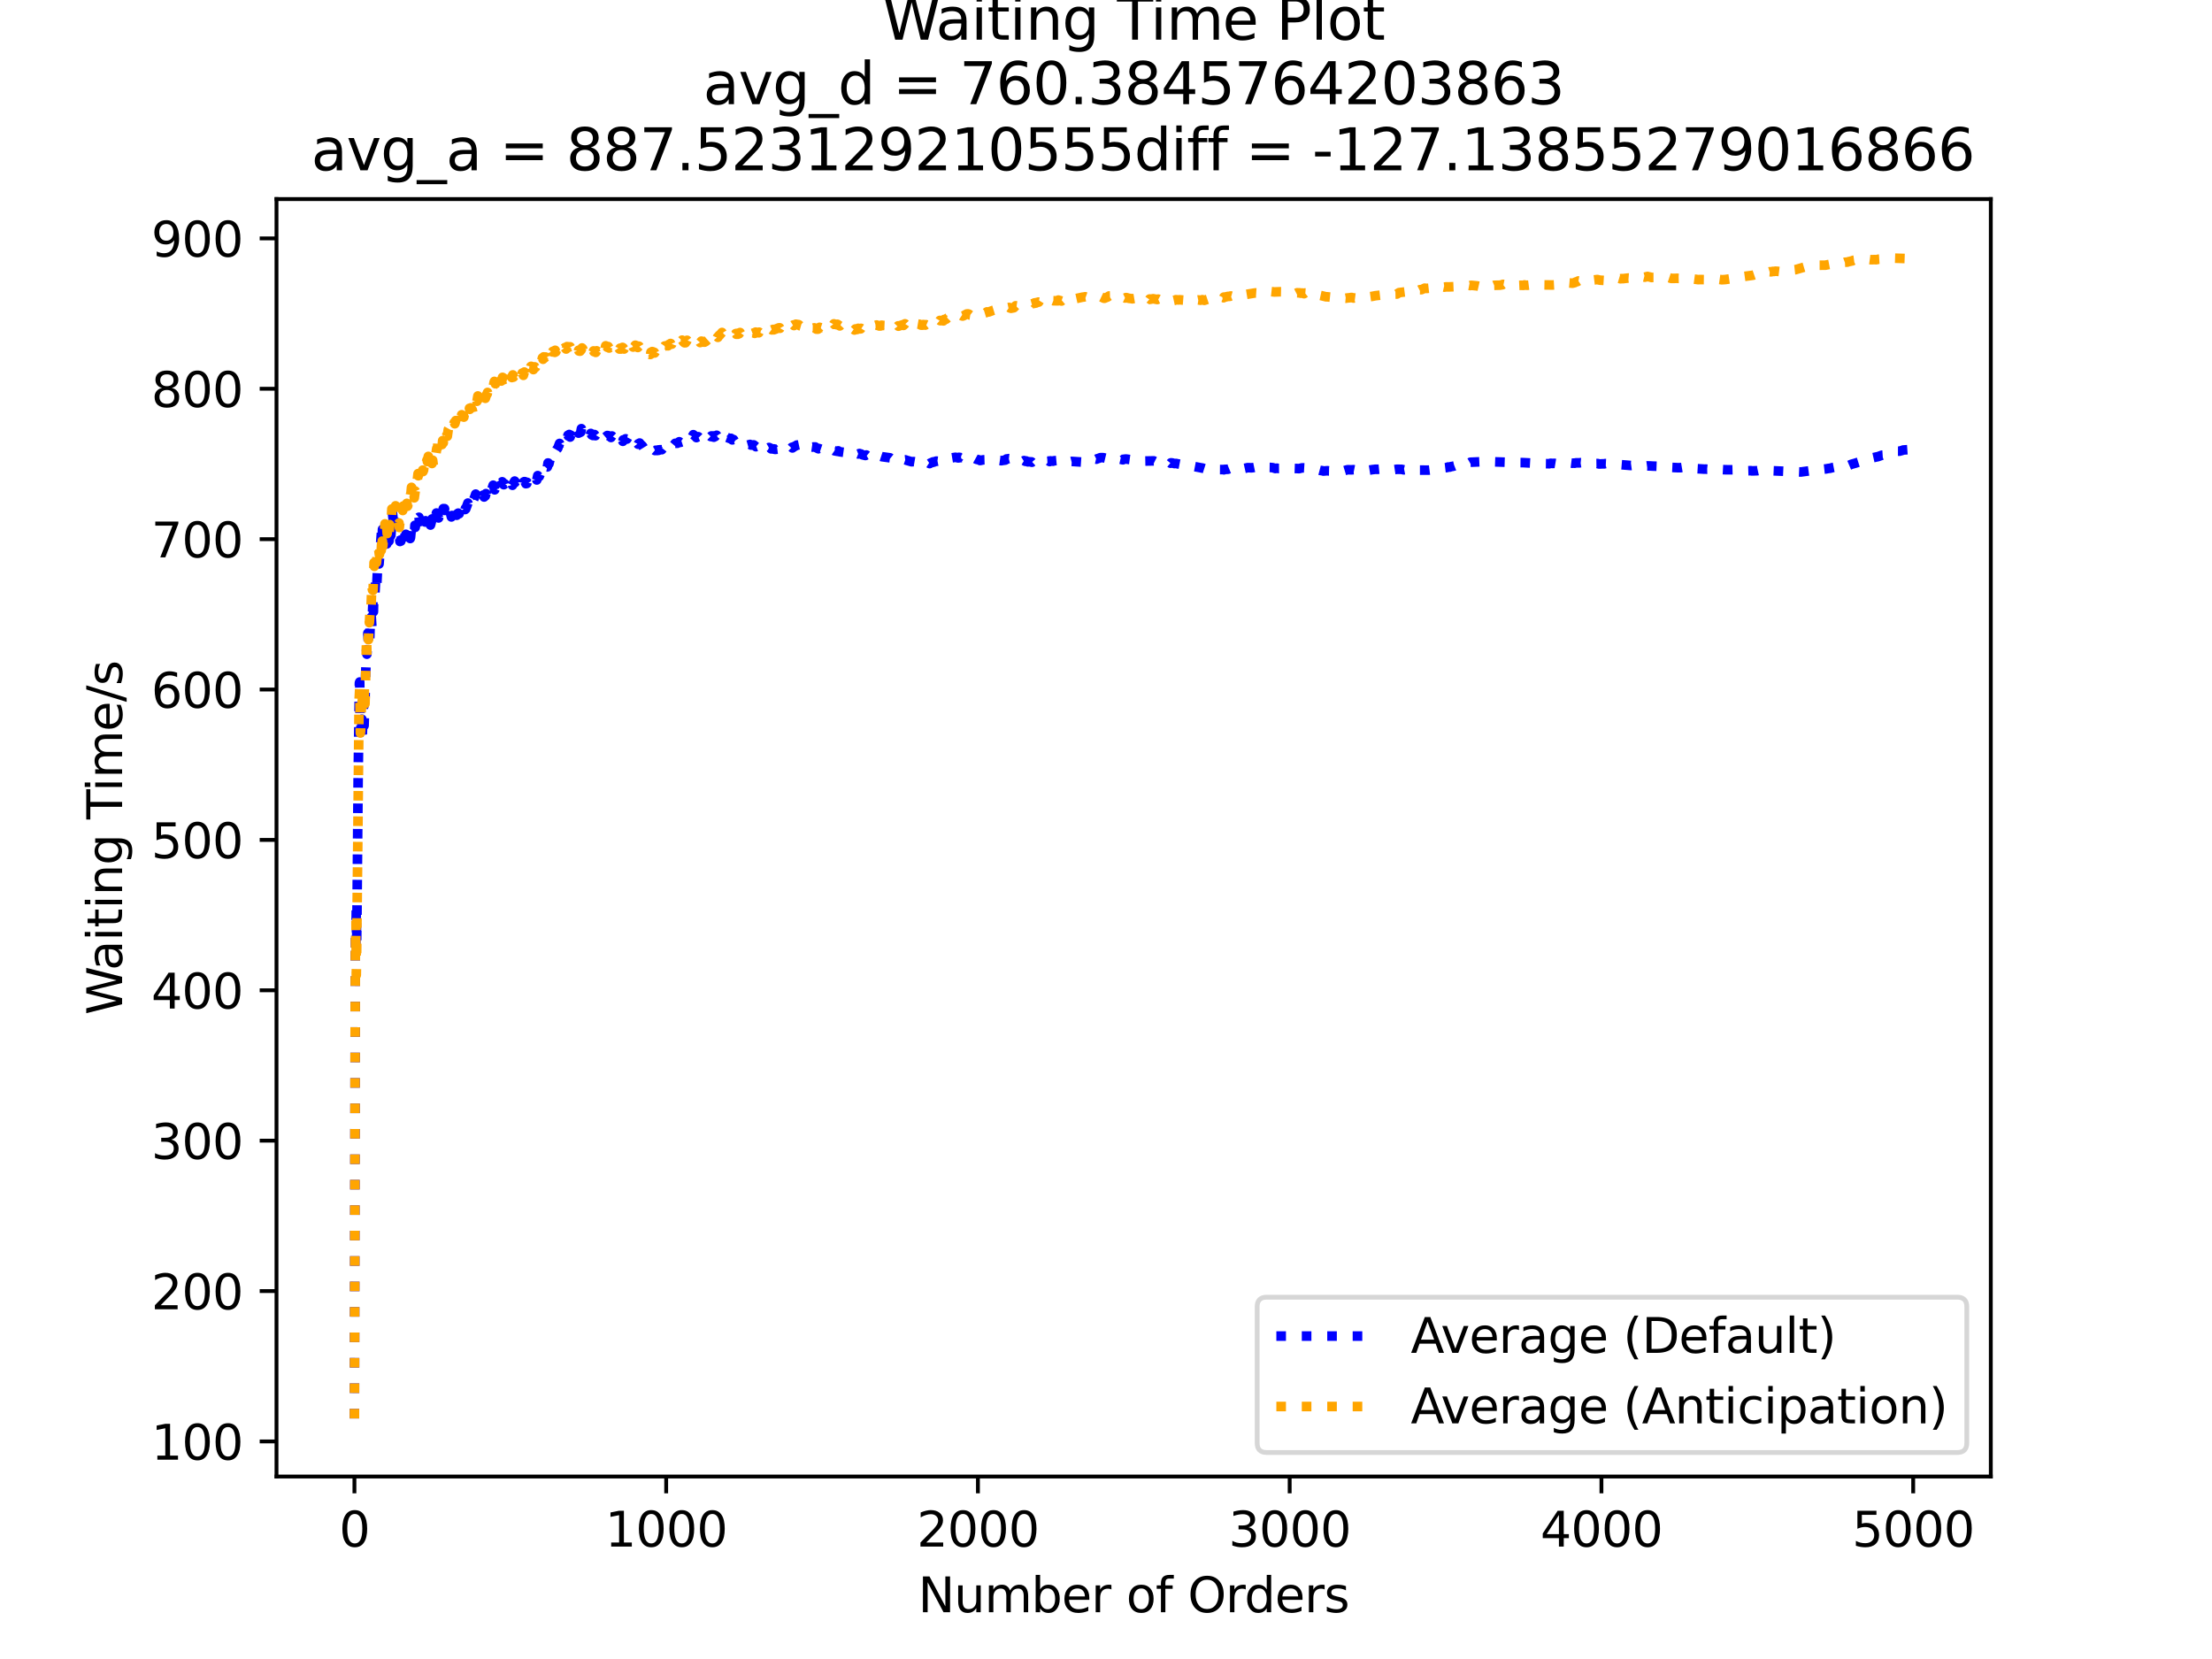 <?xml version="1.0" encoding="utf-8" standalone="no"?>
<!DOCTYPE svg PUBLIC "-//W3C//DTD SVG 1.1//EN"
  "http://www.w3.org/Graphics/SVG/1.1/DTD/svg11.dtd">
<svg xmlns:xlink="http://www.w3.org/1999/xlink" width="460.8pt" height="345.6pt" viewBox="0 0 460.8 345.6" xmlns="http://www.w3.org/2000/svg" version="1.1">
 <defs>
  <style type="text/css">*{stroke-linejoin: round; stroke-linecap: butt}</style>
 </defs>
 <g id="figure_1">
  <g id="patch_1">
   <path d="M 0 345.6 
L 460.8 345.6 
L 460.8 0 
L 0 0 
z
" style="fill: #ffffff"/>
  </g>
  <g id="axes_1">
   <g id="patch_2">
    <path d="M 57.6 307.584 
L 414.72 307.584 
L 414.72 41.472 
L 57.6 41.472 
z
" style="fill: #ffffff"/>
   </g>
   <g id="matplotlib.axis_1">
    <g id="xtick_1">
     <g id="line2d_1">
      <defs>
       <path id="mad3a76a8fd" d="M 0 0 
L 0 3.5 
" style="stroke: #000000; stroke-width: 0.8"/>
      </defs>
      <g>
       <use xlink:href="#mad3a76a8fd" x="73.833" y="307.584" style="stroke: #000000; stroke-width: 0.8"/>
      </g>
     </g>
     <g id="text_1">
      <!-- 0 -->
      <g transform="translate(70.651 322.182)scale(0.1 -0.1)">
       <defs>
        <path id="DejaVuSans-30" d="M 2034 4250 
Q 1547 4250 1301 3770 
Q 1056 3291 1056 2328 
Q 1056 1369 1301 889 
Q 1547 409 2034 409 
Q 2525 409 2770 889 
Q 3016 1369 3016 2328 
Q 3016 3291 2770 3770 
Q 2525 4250 2034 4250 
z
M 2034 4750 
Q 2819 4750 3233 4129 
Q 3647 3509 3647 2328 
Q 3647 1150 3233 529 
Q 2819 -91 2034 -91 
Q 1250 -91 836 529 
Q 422 1150 422 2328 
Q 422 3509 836 4129 
Q 1250 4750 2034 4750 
z
" transform="scale(0.016)"/>
       </defs>
       <use xlink:href="#DejaVuSans-30"/>
      </g>
     </g>
    </g>
    <g id="xtick_2">
     <g id="line2d_2">
      <g>
       <use xlink:href="#mad3a76a8fd" x="138.777" y="307.584" style="stroke: #000000; stroke-width: 0.8"/>
      </g>
     </g>
     <g id="text_2">
      <!-- 1000 -->
      <g transform="translate(126.052 322.182)scale(0.1 -0.1)">
       <defs>
        <path id="DejaVuSans-31" d="M 794 531 
L 1825 531 
L 1825 4091 
L 703 3866 
L 703 4441 
L 1819 4666 
L 2450 4666 
L 2450 531 
L 3481 531 
L 3481 0 
L 794 0 
L 794 531 
z
" transform="scale(0.016)"/>
       </defs>
       <use xlink:href="#DejaVuSans-31"/>
       <use xlink:href="#DejaVuSans-30" x="63.623"/>
       <use xlink:href="#DejaVuSans-30" x="127.246"/>
       <use xlink:href="#DejaVuSans-30" x="190.869"/>
      </g>
     </g>
    </g>
    <g id="xtick_3">
     <g id="line2d_3">
      <g>
       <use xlink:href="#mad3a76a8fd" x="203.721" y="307.584" style="stroke: #000000; stroke-width: 0.8"/>
      </g>
     </g>
     <g id="text_3">
      <!-- 2000 -->
      <g transform="translate(190.996 322.182)scale(0.1 -0.1)">
       <defs>
        <path id="DejaVuSans-32" d="M 1228 531 
L 3431 531 
L 3431 0 
L 469 0 
L 469 531 
Q 828 903 1448 1529 
Q 2069 2156 2228 2338 
Q 2531 2678 2651 2914 
Q 2772 3150 2772 3378 
Q 2772 3750 2511 3984 
Q 2250 4219 1831 4219 
Q 1534 4219 1204 4116 
Q 875 4013 500 3803 
L 500 4441 
Q 881 4594 1212 4672 
Q 1544 4750 1819 4750 
Q 2544 4750 2975 4387 
Q 3406 4025 3406 3419 
Q 3406 3131 3298 2873 
Q 3191 2616 2906 2266 
Q 2828 2175 2409 1742 
Q 1991 1309 1228 531 
z
" transform="scale(0.016)"/>
       </defs>
       <use xlink:href="#DejaVuSans-32"/>
       <use xlink:href="#DejaVuSans-30" x="63.623"/>
       <use xlink:href="#DejaVuSans-30" x="127.246"/>
       <use xlink:href="#DejaVuSans-30" x="190.869"/>
      </g>
     </g>
    </g>
    <g id="xtick_4">
     <g id="line2d_4">
      <g>
       <use xlink:href="#mad3a76a8fd" x="268.664" y="307.584" style="stroke: #000000; stroke-width: 0.8"/>
      </g>
     </g>
     <g id="text_4">
      <!-- 3000 -->
      <g transform="translate(255.939 322.182)scale(0.1 -0.1)">
       <defs>
        <path id="DejaVuSans-33" d="M 2597 2516 
Q 3050 2419 3304 2112 
Q 3559 1806 3559 1356 
Q 3559 666 3084 287 
Q 2609 -91 1734 -91 
Q 1441 -91 1130 -33 
Q 819 25 488 141 
L 488 750 
Q 750 597 1062 519 
Q 1375 441 1716 441 
Q 2309 441 2620 675 
Q 2931 909 2931 1356 
Q 2931 1769 2642 2001 
Q 2353 2234 1838 2234 
L 1294 2234 
L 1294 2753 
L 1863 2753 
Q 2328 2753 2575 2939 
Q 2822 3125 2822 3475 
Q 2822 3834 2567 4026 
Q 2313 4219 1838 4219 
Q 1578 4219 1281 4162 
Q 984 4106 628 3988 
L 628 4550 
Q 988 4650 1302 4700 
Q 1616 4750 1894 4750 
Q 2613 4750 3031 4423 
Q 3450 4097 3450 3541 
Q 3450 3153 3228 2886 
Q 3006 2619 2597 2516 
z
" transform="scale(0.016)"/>
       </defs>
       <use xlink:href="#DejaVuSans-33"/>
       <use xlink:href="#DejaVuSans-30" x="63.623"/>
       <use xlink:href="#DejaVuSans-30" x="127.246"/>
       <use xlink:href="#DejaVuSans-30" x="190.869"/>
      </g>
     </g>
    </g>
    <g id="xtick_5">
     <g id="line2d_5">
      <g>
       <use xlink:href="#mad3a76a8fd" x="333.608" y="307.584" style="stroke: #000000; stroke-width: 0.8"/>
      </g>
     </g>
     <g id="text_5">
      <!-- 4000 -->
      <g transform="translate(320.883 322.182)scale(0.1 -0.1)">
       <defs>
        <path id="DejaVuSans-34" d="M 2419 4116 
L 825 1625 
L 2419 1625 
L 2419 4116 
z
M 2253 4666 
L 3047 4666 
L 3047 1625 
L 3713 1625 
L 3713 1100 
L 3047 1100 
L 3047 0 
L 2419 0 
L 2419 1100 
L 313 1100 
L 313 1709 
L 2253 4666 
z
" transform="scale(0.016)"/>
       </defs>
       <use xlink:href="#DejaVuSans-34"/>
       <use xlink:href="#DejaVuSans-30" x="63.623"/>
       <use xlink:href="#DejaVuSans-30" x="127.246"/>
       <use xlink:href="#DejaVuSans-30" x="190.869"/>
      </g>
     </g>
    </g>
    <g id="xtick_6">
     <g id="line2d_6">
      <g>
       <use xlink:href="#mad3a76a8fd" x="398.552" y="307.584" style="stroke: #000000; stroke-width: 0.8"/>
      </g>
     </g>
     <g id="text_6">
      <!-- 5000 -->
      <g transform="translate(385.827 322.182)scale(0.1 -0.1)">
       <defs>
        <path id="DejaVuSans-35" d="M 691 4666 
L 3169 4666 
L 3169 4134 
L 1269 4134 
L 1269 2991 
Q 1406 3038 1543 3061 
Q 1681 3084 1819 3084 
Q 2600 3084 3056 2656 
Q 3513 2228 3513 1497 
Q 3513 744 3044 326 
Q 2575 -91 1722 -91 
Q 1428 -91 1123 -41 
Q 819 9 494 109 
L 494 744 
Q 775 591 1075 516 
Q 1375 441 1709 441 
Q 2250 441 2565 725 
Q 2881 1009 2881 1497 
Q 2881 1984 2565 2268 
Q 2250 2553 1709 2553 
Q 1456 2553 1204 2497 
Q 953 2441 691 2322 
L 691 4666 
z
" transform="scale(0.016)"/>
       </defs>
       <use xlink:href="#DejaVuSans-35"/>
       <use xlink:href="#DejaVuSans-30" x="63.623"/>
       <use xlink:href="#DejaVuSans-30" x="127.246"/>
       <use xlink:href="#DejaVuSans-30" x="190.869"/>
      </g>
     </g>
    </g>
    <g id="text_7">
     <!-- Number of Orders -->
     <g transform="translate(191.262 335.861)scale(0.1 -0.1)">
      <defs>
       <path id="DejaVuSans-4e" d="M 628 4666 
L 1478 4666 
L 3547 763 
L 3547 4666 
L 4159 4666 
L 4159 0 
L 3309 0 
L 1241 3903 
L 1241 0 
L 628 0 
L 628 4666 
z
" transform="scale(0.016)"/>
       <path id="DejaVuSans-75" d="M 544 1381 
L 544 3500 
L 1119 3500 
L 1119 1403 
Q 1119 906 1312 657 
Q 1506 409 1894 409 
Q 2359 409 2629 706 
Q 2900 1003 2900 1516 
L 2900 3500 
L 3475 3500 
L 3475 0 
L 2900 0 
L 2900 538 
Q 2691 219 2414 64 
Q 2138 -91 1772 -91 
Q 1169 -91 856 284 
Q 544 659 544 1381 
z
M 1991 3584 
L 1991 3584 
z
" transform="scale(0.016)"/>
       <path id="DejaVuSans-6d" d="M 3328 2828 
Q 3544 3216 3844 3400 
Q 4144 3584 4550 3584 
Q 5097 3584 5394 3201 
Q 5691 2819 5691 2113 
L 5691 0 
L 5113 0 
L 5113 2094 
Q 5113 2597 4934 2840 
Q 4756 3084 4391 3084 
Q 3944 3084 3684 2787 
Q 3425 2491 3425 1978 
L 3425 0 
L 2847 0 
L 2847 2094 
Q 2847 2600 2669 2842 
Q 2491 3084 2119 3084 
Q 1678 3084 1418 2786 
Q 1159 2488 1159 1978 
L 1159 0 
L 581 0 
L 581 3500 
L 1159 3500 
L 1159 2956 
Q 1356 3278 1631 3431 
Q 1906 3584 2284 3584 
Q 2666 3584 2933 3390 
Q 3200 3197 3328 2828 
z
" transform="scale(0.016)"/>
       <path id="DejaVuSans-62" d="M 3116 1747 
Q 3116 2381 2855 2742 
Q 2594 3103 2138 3103 
Q 1681 3103 1420 2742 
Q 1159 2381 1159 1747 
Q 1159 1113 1420 752 
Q 1681 391 2138 391 
Q 2594 391 2855 752 
Q 3116 1113 3116 1747 
z
M 1159 2969 
Q 1341 3281 1617 3432 
Q 1894 3584 2278 3584 
Q 2916 3584 3314 3078 
Q 3713 2572 3713 1747 
Q 3713 922 3314 415 
Q 2916 -91 2278 -91 
Q 1894 -91 1617 61 
Q 1341 213 1159 525 
L 1159 0 
L 581 0 
L 581 4863 
L 1159 4863 
L 1159 2969 
z
" transform="scale(0.016)"/>
       <path id="DejaVuSans-65" d="M 3597 1894 
L 3597 1613 
L 953 1613 
Q 991 1019 1311 708 
Q 1631 397 2203 397 
Q 2534 397 2845 478 
Q 3156 559 3463 722 
L 3463 178 
Q 3153 47 2828 -22 
Q 2503 -91 2169 -91 
Q 1331 -91 842 396 
Q 353 884 353 1716 
Q 353 2575 817 3079 
Q 1281 3584 2069 3584 
Q 2775 3584 3186 3129 
Q 3597 2675 3597 1894 
z
M 3022 2063 
Q 3016 2534 2758 2815 
Q 2500 3097 2075 3097 
Q 1594 3097 1305 2825 
Q 1016 2553 972 2059 
L 3022 2063 
z
" transform="scale(0.016)"/>
       <path id="DejaVuSans-72" d="M 2631 2963 
Q 2534 3019 2420 3045 
Q 2306 3072 2169 3072 
Q 1681 3072 1420 2755 
Q 1159 2438 1159 1844 
L 1159 0 
L 581 0 
L 581 3500 
L 1159 3500 
L 1159 2956 
Q 1341 3275 1631 3429 
Q 1922 3584 2338 3584 
Q 2397 3584 2469 3576 
Q 2541 3569 2628 3553 
L 2631 2963 
z
" transform="scale(0.016)"/>
       <path id="DejaVuSans-20" transform="scale(0.016)"/>
       <path id="DejaVuSans-6f" d="M 1959 3097 
Q 1497 3097 1228 2736 
Q 959 2375 959 1747 
Q 959 1119 1226 758 
Q 1494 397 1959 397 
Q 2419 397 2687 759 
Q 2956 1122 2956 1747 
Q 2956 2369 2687 2733 
Q 2419 3097 1959 3097 
z
M 1959 3584 
Q 2709 3584 3137 3096 
Q 3566 2609 3566 1747 
Q 3566 888 3137 398 
Q 2709 -91 1959 -91 
Q 1206 -91 779 398 
Q 353 888 353 1747 
Q 353 2609 779 3096 
Q 1206 3584 1959 3584 
z
" transform="scale(0.016)"/>
       <path id="DejaVuSans-66" d="M 2375 4863 
L 2375 4384 
L 1825 4384 
Q 1516 4384 1395 4259 
Q 1275 4134 1275 3809 
L 1275 3500 
L 2222 3500 
L 2222 3053 
L 1275 3053 
L 1275 0 
L 697 0 
L 697 3053 
L 147 3053 
L 147 3500 
L 697 3500 
L 697 3744 
Q 697 4328 969 4595 
Q 1241 4863 1831 4863 
L 2375 4863 
z
" transform="scale(0.016)"/>
       <path id="DejaVuSans-4f" d="M 2522 4238 
Q 1834 4238 1429 3725 
Q 1025 3213 1025 2328 
Q 1025 1447 1429 934 
Q 1834 422 2522 422 
Q 3209 422 3611 934 
Q 4013 1447 4013 2328 
Q 4013 3213 3611 3725 
Q 3209 4238 2522 4238 
z
M 2522 4750 
Q 3503 4750 4090 4092 
Q 4678 3434 4678 2328 
Q 4678 1225 4090 567 
Q 3503 -91 2522 -91 
Q 1538 -91 948 565 
Q 359 1222 359 2328 
Q 359 3434 948 4092 
Q 1538 4750 2522 4750 
z
" transform="scale(0.016)"/>
       <path id="DejaVuSans-64" d="M 2906 2969 
L 2906 4863 
L 3481 4863 
L 3481 0 
L 2906 0 
L 2906 525 
Q 2725 213 2448 61 
Q 2172 -91 1784 -91 
Q 1150 -91 751 415 
Q 353 922 353 1747 
Q 353 2572 751 3078 
Q 1150 3584 1784 3584 
Q 2172 3584 2448 3432 
Q 2725 3281 2906 2969 
z
M 947 1747 
Q 947 1113 1208 752 
Q 1469 391 1925 391 
Q 2381 391 2643 752 
Q 2906 1113 2906 1747 
Q 2906 2381 2643 2742 
Q 2381 3103 1925 3103 
Q 1469 3103 1208 2742 
Q 947 2381 947 1747 
z
" transform="scale(0.016)"/>
       <path id="DejaVuSans-73" d="M 2834 3397 
L 2834 2853 
Q 2591 2978 2328 3040 
Q 2066 3103 1784 3103 
Q 1356 3103 1142 2972 
Q 928 2841 928 2578 
Q 928 2378 1081 2264 
Q 1234 2150 1697 2047 
L 1894 2003 
Q 2506 1872 2764 1633 
Q 3022 1394 3022 966 
Q 3022 478 2636 193 
Q 2250 -91 1575 -91 
Q 1294 -91 989 -36 
Q 684 19 347 128 
L 347 722 
Q 666 556 975 473 
Q 1284 391 1588 391 
Q 1994 391 2212 530 
Q 2431 669 2431 922 
Q 2431 1156 2273 1281 
Q 2116 1406 1581 1522 
L 1381 1569 
Q 847 1681 609 1914 
Q 372 2147 372 2553 
Q 372 3047 722 3315 
Q 1072 3584 1716 3584 
Q 2034 3584 2315 3537 
Q 2597 3491 2834 3397 
z
" transform="scale(0.016)"/>
      </defs>
      <use xlink:href="#DejaVuSans-4e"/>
      <use xlink:href="#DejaVuSans-75" x="74.805"/>
      <use xlink:href="#DejaVuSans-6d" x="138.184"/>
      <use xlink:href="#DejaVuSans-62" x="235.596"/>
      <use xlink:href="#DejaVuSans-65" x="299.072"/>
      <use xlink:href="#DejaVuSans-72" x="360.596"/>
      <use xlink:href="#DejaVuSans-20" x="401.709"/>
      <use xlink:href="#DejaVuSans-6f" x="433.496"/>
      <use xlink:href="#DejaVuSans-66" x="494.678"/>
      <use xlink:href="#DejaVuSans-20" x="529.883"/>
      <use xlink:href="#DejaVuSans-4f" x="561.67"/>
      <use xlink:href="#DejaVuSans-72" x="640.381"/>
      <use xlink:href="#DejaVuSans-64" x="679.744"/>
      <use xlink:href="#DejaVuSans-65" x="743.221"/>
      <use xlink:href="#DejaVuSans-72" x="804.744"/>
      <use xlink:href="#DejaVuSans-73" x="845.857"/>
     </g>
    </g>
   </g>
   <g id="matplotlib.axis_2">
    <g id="ytick_1">
     <g id="line2d_7">
      <defs>
       <path id="mc9aa4a1768" d="M 0 0 
L -3.5 0 
" style="stroke: #000000; stroke-width: 0.8"/>
      </defs>
      <g>
       <use xlink:href="#mc9aa4a1768" x="57.6" y="300.279" style="stroke: #000000; stroke-width: 0.8"/>
      </g>
     </g>
     <g id="text_8">
      <!-- 100 -->
      <g transform="translate(31.512 304.078)scale(0.1 -0.1)">
       <use xlink:href="#DejaVuSans-31"/>
       <use xlink:href="#DejaVuSans-30" x="63.623"/>
       <use xlink:href="#DejaVuSans-30" x="127.246"/>
      </g>
     </g>
    </g>
    <g id="ytick_2">
     <g id="line2d_8">
      <g>
       <use xlink:href="#mc9aa4a1768" x="57.6" y="268.951" style="stroke: #000000; stroke-width: 0.8"/>
      </g>
     </g>
     <g id="text_9">
      <!-- 200 -->
      <g transform="translate(31.512 272.75)scale(0.1 -0.1)">
       <use xlink:href="#DejaVuSans-32"/>
       <use xlink:href="#DejaVuSans-30" x="63.623"/>
       <use xlink:href="#DejaVuSans-30" x="127.246"/>
      </g>
     </g>
    </g>
    <g id="ytick_3">
     <g id="line2d_9">
      <g>
       <use xlink:href="#mc9aa4a1768" x="57.6" y="237.624" style="stroke: #000000; stroke-width: 0.8"/>
      </g>
     </g>
     <g id="text_10">
      <!-- 300 -->
      <g transform="translate(31.512 241.423)scale(0.1 -0.1)">
       <use xlink:href="#DejaVuSans-33"/>
       <use xlink:href="#DejaVuSans-30" x="63.623"/>
       <use xlink:href="#DejaVuSans-30" x="127.246"/>
      </g>
     </g>
    </g>
    <g id="ytick_4">
     <g id="line2d_10">
      <g>
       <use xlink:href="#mc9aa4a1768" x="57.6" y="206.296" style="stroke: #000000; stroke-width: 0.8"/>
      </g>
     </g>
     <g id="text_11">
      <!-- 400 -->
      <g transform="translate(31.512 210.096)scale(0.1 -0.1)">
       <use xlink:href="#DejaVuSans-34"/>
       <use xlink:href="#DejaVuSans-30" x="63.623"/>
       <use xlink:href="#DejaVuSans-30" x="127.246"/>
      </g>
     </g>
    </g>
    <g id="ytick_5">
     <g id="line2d_11">
      <g>
       <use xlink:href="#mc9aa4a1768" x="57.6" y="174.969" style="stroke: #000000; stroke-width: 0.8"/>
      </g>
     </g>
     <g id="text_12">
      <!-- 500 -->
      <g transform="translate(31.512 178.768)scale(0.1 -0.1)">
       <use xlink:href="#DejaVuSans-35"/>
       <use xlink:href="#DejaVuSans-30" x="63.623"/>
       <use xlink:href="#DejaVuSans-30" x="127.246"/>
      </g>
     </g>
    </g>
    <g id="ytick_6">
     <g id="line2d_12">
      <g>
       <use xlink:href="#mc9aa4a1768" x="57.6" y="143.642" style="stroke: #000000; stroke-width: 0.8"/>
      </g>
     </g>
     <g id="text_13">
      <!-- 600 -->
      <g transform="translate(31.512 147.441)scale(0.1 -0.1)">
       <defs>
        <path id="DejaVuSans-36" d="M 2113 2584 
Q 1688 2584 1439 2293 
Q 1191 2003 1191 1497 
Q 1191 994 1439 701 
Q 1688 409 2113 409 
Q 2538 409 2786 701 
Q 3034 994 3034 1497 
Q 3034 2003 2786 2293 
Q 2538 2584 2113 2584 
z
M 3366 4563 
L 3366 3988 
Q 3128 4100 2886 4159 
Q 2644 4219 2406 4219 
Q 1781 4219 1451 3797 
Q 1122 3375 1075 2522 
Q 1259 2794 1537 2939 
Q 1816 3084 2150 3084 
Q 2853 3084 3261 2657 
Q 3669 2231 3669 1497 
Q 3669 778 3244 343 
Q 2819 -91 2113 -91 
Q 1303 -91 875 529 
Q 447 1150 447 2328 
Q 447 3434 972 4092 
Q 1497 4750 2381 4750 
Q 2619 4750 2861 4703 
Q 3103 4656 3366 4563 
z
" transform="scale(0.016)"/>
       </defs>
       <use xlink:href="#DejaVuSans-36"/>
       <use xlink:href="#DejaVuSans-30" x="63.623"/>
       <use xlink:href="#DejaVuSans-30" x="127.246"/>
      </g>
     </g>
    </g>
    <g id="ytick_7">
     <g id="line2d_13">
      <g>
       <use xlink:href="#mc9aa4a1768" x="57.6" y="112.314" style="stroke: #000000; stroke-width: 0.8"/>
      </g>
     </g>
     <g id="text_14">
      <!-- 700 -->
      <g transform="translate(31.512 116.113)scale(0.1 -0.1)">
       <defs>
        <path id="DejaVuSans-37" d="M 525 4666 
L 3525 4666 
L 3525 4397 
L 1831 0 
L 1172 0 
L 2766 4134 
L 525 4134 
L 525 4666 
z
" transform="scale(0.016)"/>
       </defs>
       <use xlink:href="#DejaVuSans-37"/>
       <use xlink:href="#DejaVuSans-30" x="63.623"/>
       <use xlink:href="#DejaVuSans-30" x="127.246"/>
      </g>
     </g>
    </g>
    <g id="ytick_8">
     <g id="line2d_14">
      <g>
       <use xlink:href="#mc9aa4a1768" x="57.6" y="80.987" style="stroke: #000000; stroke-width: 0.8"/>
      </g>
     </g>
     <g id="text_15">
      <!-- 800 -->
      <g transform="translate(31.512 84.786)scale(0.1 -0.1)">
       <defs>
        <path id="DejaVuSans-38" d="M 2034 2216 
Q 1584 2216 1326 1975 
Q 1069 1734 1069 1313 
Q 1069 891 1326 650 
Q 1584 409 2034 409 
Q 2484 409 2743 651 
Q 3003 894 3003 1313 
Q 3003 1734 2745 1975 
Q 2488 2216 2034 2216 
z
M 1403 2484 
Q 997 2584 770 2862 
Q 544 3141 544 3541 
Q 544 4100 942 4425 
Q 1341 4750 2034 4750 
Q 2731 4750 3128 4425 
Q 3525 4100 3525 3541 
Q 3525 3141 3298 2862 
Q 3072 2584 2669 2484 
Q 3125 2378 3379 2068 
Q 3634 1759 3634 1313 
Q 3634 634 3220 271 
Q 2806 -91 2034 -91 
Q 1263 -91 848 271 
Q 434 634 434 1313 
Q 434 1759 690 2068 
Q 947 2378 1403 2484 
z
M 1172 3481 
Q 1172 3119 1398 2916 
Q 1625 2713 2034 2713 
Q 2441 2713 2670 2916 
Q 2900 3119 2900 3481 
Q 2900 3844 2670 4047 
Q 2441 4250 2034 4250 
Q 1625 4250 1398 4047 
Q 1172 3844 1172 3481 
z
" transform="scale(0.016)"/>
       </defs>
       <use xlink:href="#DejaVuSans-38"/>
       <use xlink:href="#DejaVuSans-30" x="63.623"/>
       <use xlink:href="#DejaVuSans-30" x="127.246"/>
      </g>
     </g>
    </g>
    <g id="ytick_9">
     <g id="line2d_15">
      <g>
       <use xlink:href="#mc9aa4a1768" x="57.6" y="49.659" style="stroke: #000000; stroke-width: 0.8"/>
      </g>
     </g>
     <g id="text_16">
      <!-- 900 -->
      <g transform="translate(31.512 53.459)scale(0.1 -0.1)">
       <defs>
        <path id="DejaVuSans-39" d="M 703 97 
L 703 672 
Q 941 559 1184 500 
Q 1428 441 1663 441 
Q 2288 441 2617 861 
Q 2947 1281 2994 2138 
Q 2813 1869 2534 1725 
Q 2256 1581 1919 1581 
Q 1219 1581 811 2004 
Q 403 2428 403 3163 
Q 403 3881 828 4315 
Q 1253 4750 1959 4750 
Q 2769 4750 3195 4129 
Q 3622 3509 3622 2328 
Q 3622 1225 3098 567 
Q 2575 -91 1691 -91 
Q 1453 -91 1209 -44 
Q 966 3 703 97 
z
M 1959 2075 
Q 2384 2075 2632 2365 
Q 2881 2656 2881 3163 
Q 2881 3666 2632 3958 
Q 2384 4250 1959 4250 
Q 1534 4250 1286 3958 
Q 1038 3666 1038 3163 
Q 1038 2656 1286 2365 
Q 1534 2075 1959 2075 
z
" transform="scale(0.016)"/>
       </defs>
       <use xlink:href="#DejaVuSans-39"/>
       <use xlink:href="#DejaVuSans-30" x="63.623"/>
       <use xlink:href="#DejaVuSans-30" x="127.246"/>
      </g>
     </g>
    </g>
    <g id="text_17">
     <!-- Waiting Time/s -->
     <g transform="translate(25.433 211.41)rotate(-90)scale(0.1 -0.1)">
      <defs>
       <path id="DejaVuSans-57" d="M 213 4666 
L 850 4666 
L 1831 722 
L 2809 4666 
L 3519 4666 
L 4500 722 
L 5478 4666 
L 6119 4666 
L 4947 0 
L 4153 0 
L 3169 4050 
L 2175 0 
L 1381 0 
L 213 4666 
z
" transform="scale(0.016)"/>
       <path id="DejaVuSans-61" d="M 2194 1759 
Q 1497 1759 1228 1600 
Q 959 1441 959 1056 
Q 959 750 1161 570 
Q 1363 391 1709 391 
Q 2188 391 2477 730 
Q 2766 1069 2766 1631 
L 2766 1759 
L 2194 1759 
z
M 3341 1997 
L 3341 0 
L 2766 0 
L 2766 531 
Q 2569 213 2275 61 
Q 1981 -91 1556 -91 
Q 1019 -91 701 211 
Q 384 513 384 1019 
Q 384 1609 779 1909 
Q 1175 2209 1959 2209 
L 2766 2209 
L 2766 2266 
Q 2766 2663 2505 2880 
Q 2244 3097 1772 3097 
Q 1472 3097 1187 3025 
Q 903 2953 641 2809 
L 641 3341 
Q 956 3463 1253 3523 
Q 1550 3584 1831 3584 
Q 2591 3584 2966 3190 
Q 3341 2797 3341 1997 
z
" transform="scale(0.016)"/>
       <path id="DejaVuSans-69" d="M 603 3500 
L 1178 3500 
L 1178 0 
L 603 0 
L 603 3500 
z
M 603 4863 
L 1178 4863 
L 1178 4134 
L 603 4134 
L 603 4863 
z
" transform="scale(0.016)"/>
       <path id="DejaVuSans-74" d="M 1172 4494 
L 1172 3500 
L 2356 3500 
L 2356 3053 
L 1172 3053 
L 1172 1153 
Q 1172 725 1289 603 
Q 1406 481 1766 481 
L 2356 481 
L 2356 0 
L 1766 0 
Q 1100 0 847 248 
Q 594 497 594 1153 
L 594 3053 
L 172 3053 
L 172 3500 
L 594 3500 
L 594 4494 
L 1172 4494 
z
" transform="scale(0.016)"/>
       <path id="DejaVuSans-6e" d="M 3513 2113 
L 3513 0 
L 2938 0 
L 2938 2094 
Q 2938 2591 2744 2837 
Q 2550 3084 2163 3084 
Q 1697 3084 1428 2787 
Q 1159 2491 1159 1978 
L 1159 0 
L 581 0 
L 581 3500 
L 1159 3500 
L 1159 2956 
Q 1366 3272 1645 3428 
Q 1925 3584 2291 3584 
Q 2894 3584 3203 3211 
Q 3513 2838 3513 2113 
z
" transform="scale(0.016)"/>
       <path id="DejaVuSans-67" d="M 2906 1791 
Q 2906 2416 2648 2759 
Q 2391 3103 1925 3103 
Q 1463 3103 1205 2759 
Q 947 2416 947 1791 
Q 947 1169 1205 825 
Q 1463 481 1925 481 
Q 2391 481 2648 825 
Q 2906 1169 2906 1791 
z
M 3481 434 
Q 3481 -459 3084 -895 
Q 2688 -1331 1869 -1331 
Q 1566 -1331 1297 -1286 
Q 1028 -1241 775 -1147 
L 775 -588 
Q 1028 -725 1275 -790 
Q 1522 -856 1778 -856 
Q 2344 -856 2625 -561 
Q 2906 -266 2906 331 
L 2906 616 
Q 2728 306 2450 153 
Q 2172 0 1784 0 
Q 1141 0 747 490 
Q 353 981 353 1791 
Q 353 2603 747 3093 
Q 1141 3584 1784 3584 
Q 2172 3584 2450 3431 
Q 2728 3278 2906 2969 
L 2906 3500 
L 3481 3500 
L 3481 434 
z
" transform="scale(0.016)"/>
       <path id="DejaVuSans-54" d="M -19 4666 
L 3928 4666 
L 3928 4134 
L 2272 4134 
L 2272 0 
L 1638 0 
L 1638 4134 
L -19 4134 
L -19 4666 
z
" transform="scale(0.016)"/>
       <path id="DejaVuSans-2f" d="M 1625 4666 
L 2156 4666 
L 531 -594 
L 0 -594 
L 1625 4666 
z
" transform="scale(0.016)"/>
      </defs>
      <use xlink:href="#DejaVuSans-57"/>
      <use xlink:href="#DejaVuSans-61" x="92.502"/>
      <use xlink:href="#DejaVuSans-69" x="153.781"/>
      <use xlink:href="#DejaVuSans-74" x="181.564"/>
      <use xlink:href="#DejaVuSans-69" x="220.773"/>
      <use xlink:href="#DejaVuSans-6e" x="248.557"/>
      <use xlink:href="#DejaVuSans-67" x="311.936"/>
      <use xlink:href="#DejaVuSans-20" x="375.412"/>
      <use xlink:href="#DejaVuSans-54" x="407.199"/>
      <use xlink:href="#DejaVuSans-69" x="465.158"/>
      <use xlink:href="#DejaVuSans-6d" x="492.941"/>
      <use xlink:href="#DejaVuSans-65" x="590.354"/>
      <use xlink:href="#DejaVuSans-2f" x="651.877"/>
      <use xlink:href="#DejaVuSans-73" x="685.568"/>
     </g>
    </g>
   </g>
   <g id="line2d_16">
    <path d="M 73.833 295.488 
L 74.028 195.087 
L 74.093 198.82 
L 74.222 189.313 
L 74.287 196.726 
L 74.352 192.08 
L 74.612 161.7 
L 74.872 142.257 
L 74.937 142.071 
L 75.002 149.097 
L 75.067 148.723 
L 75.326 153.773 
L 75.391 149.828 
L 75.456 153.377 
L 75.521 151.865 
L 75.716 147.178 
L 75.781 146.542 
L 75.846 151.161 
L 75.911 149.101 
L 75.976 148.617 
L 76.171 140.444 
L 76.366 135.342 
L 76.43 136.282 
L 76.56 134.659 
L 76.625 131.909 
L 76.755 133.994 
L 76.82 132.94 
L 76.885 133.822 
L 76.95 133.447 
L 77.015 133.19 
L 77.145 129.535 
L 77.21 130.032 
L 77.34 128.565 
L 77.47 130.586 
L 77.664 125.964 
L 77.729 124.587 
L 77.794 127.446 
L 77.859 124.312 
L 77.924 124.358 
L 77.989 124.116 
L 78.054 124.474 
L 78.249 120.848 
L 78.314 121.234 
L 78.379 121.394 
L 78.444 120.371 
L 78.509 121.465 
L 78.639 118.736 
L 78.704 119.367 
L 78.768 119.358 
L 78.898 117.047 
L 78.963 117.483 
L 79.483 110.676 
L 79.613 112.49 
L 79.678 110.266 
L 79.743 110.819 
L 79.808 110.292 
L 79.873 111.127 
L 79.937 110.518 
L 80.132 112.867 
L 80.197 112.848 
L 80.327 115.418 
L 80.392 114.598 
L 80.522 112.459 
L 80.587 113.305 
L 80.717 110.524 
L 80.847 111.738 
L 80.912 111.671 
L 81.041 112.714 
L 81.171 110.187 
L 81.301 111.692 
L 81.366 111.667 
L 81.431 111.504 
L 81.756 106.848 
L 82.016 109.227 
L 82.081 109.21 
L 82.146 109.357 
L 82.21 107.817 
L 82.275 108.584 
L 82.34 108.639 
L 82.47 109.465 
L 82.6 108.833 
L 82.795 109.521 
L 82.86 109.249 
L 82.925 109.296 
L 83.315 112.803 
L 83.444 112.497 
L 83.509 112.725 
L 83.639 111.851 
L 83.704 112.351 
L 83.834 111.236 
L 83.899 111.257 
L 83.964 110.98 
L 84.159 111.416 
L 84.224 110.821 
L 84.289 110.837 
L 84.484 111.802 
L 84.548 111.301 
L 84.613 111.342 
L 84.743 112.954 
L 84.938 112.146 
L 85.133 111.917 
L 85.328 112.718 
L 85.393 112.085 
L 85.458 112.186 
L 85.523 111.99 
L 85.653 110.575 
L 85.717 110.688 
L 85.912 109.161 
L 85.977 109.619 
L 86.367 110.45 
L 86.432 109.427 
L 86.497 109.867 
L 86.757 108.426 
L 86.886 109.108 
L 87.081 107.568 
L 87.211 107.813 
L 87.276 107.753 
L 87.471 109.04 
L 87.601 109.202 
L 87.731 109.719 
L 87.861 108.734 
L 87.99 108.766 
L 88.055 108.602 
L 88.12 108.865 
L 88.38 107.621 
L 88.575 108.748 
L 88.64 108.482 
L 88.705 108.626 
L 88.835 108.438 
L 88.965 107.29 
L 89.03 107.307 
L 89.095 107.745 
L 89.224 107.32 
L 89.289 107.404 
L 89.549 108.904 
L 89.679 109.383 
L 89.744 109.176 
L 90.004 108.104 
L 90.069 108.255 
L 90.264 109.071 
L 90.458 108.031 
L 90.523 107.937 
L 90.653 107.101 
L 90.718 107.164 
L 90.783 107.393 
L 90.848 107.318 
L 90.913 106.871 
L 90.978 107.141 
L 91.043 107.088 
L 91.108 107.482 
L 91.173 107.385 
L 91.238 107.431 
L 91.368 107.9 
L 91.433 107.643 
L 91.497 107.81 
L 91.627 108.396 
L 91.692 108.245 
L 91.822 107.127 
L 91.887 107.362 
L 91.952 107.232 
L 92.017 107.419 
L 92.342 105.951 
L 92.537 106.233 
L 92.602 105.957 
L 92.666 106.335 
L 92.796 105.864 
L 92.861 105.867 
L 92.926 105.563 
L 92.991 105.597 
L 93.251 106.88 
L 93.316 106.858 
L 93.576 106.228 
L 93.641 106.272 
L 93.771 106.582 
L 94.03 107.688 
L 94.095 107.463 
L 94.16 107.382 
L 94.225 107.484 
L 94.355 106.916 
L 94.42 107.153 
L 94.485 106.921 
L 94.68 107.506 
L 94.745 106.799 
L 94.81 107.002 
L 94.939 107.44 
L 95.069 106.9 
L 95.134 107.341 
L 95.199 107.085 
L 95.394 107.066 
L 95.459 106.894 
L 95.524 107.004 
L 95.654 107.021 
L 95.849 106.242 
L 95.914 106.445 
L 95.979 106.365 
L 96.108 105.993 
L 96.368 106.863 
L 96.433 106.858 
L 96.563 106.316 
L 96.628 106.57 
L 96.823 105.952 
L 96.888 106.149 
L 96.953 105.904 
L 97.018 106.042 
L 97.472 104.795 
L 97.602 105.274 
L 97.732 104.631 
L 97.797 104.647 
L 98.122 103.948 
L 98.187 103.861 
L 98.317 104.331 
L 98.446 104.251 
L 98.511 103.9 
L 98.576 104.1 
L 98.641 104.095 
L 98.836 103.675 
L 99.096 102.93 
L 99.161 103.174 
L 99.551 103.731 
L 99.745 104.176 
L 99.81 104.061 
L 99.875 104.241 
L 99.94 104.185 
L 100.005 104.273 
L 100.07 104.164 
L 100.135 104.273 
L 100.265 103.805 
L 100.33 104.038 
L 100.525 103.259 
L 100.59 103.521 
L 100.655 103.132 
L 100.849 103.539 
L 101.044 103.2 
L 101.109 103.314 
L 101.239 102.827 
L 101.304 102.948 
L 101.434 103.511 
L 101.499 103.381 
L 101.629 103.547 
L 101.694 103.449 
L 101.759 103.613 
L 101.888 103.049 
L 102.213 101.966 
L 102.408 102.066 
L 102.733 101.073 
L 102.798 101.188 
L 103.057 102.042 
L 103.122 101.86 
L 103.187 102.068 
L 103.252 101.999 
L 103.317 102.03 
L 103.382 102.234 
L 103.577 101.861 
L 103.642 101.864 
L 103.837 100.947 
L 104.162 99.857 
L 104.421 100.362 
L 104.551 100.446 
L 104.616 100.362 
L 104.681 100.721 
L 104.746 100.608 
L 104.811 100.556 
L 104.941 100.972 
L 105.136 100.788 
L 105.266 101.238 
L 105.331 101.199 
L 105.59 100.861 
L 105.72 100.522 
L 105.915 100.742 
L 105.98 100.745 
L 106.24 101.158 
L 106.435 100.778 
L 106.564 100.97 
L 106.629 100.773 
L 106.694 100.833 
L 106.759 101.093 
L 106.954 100.668 
L 107.214 100.213 
L 107.279 100.531 
L 107.344 100.386 
L 107.409 100.445 
L 107.604 100.806 
L 107.733 100.722 
L 107.863 101.099 
L 107.928 100.977 
L 108.058 100.468 
L 108.123 100.53 
L 108.188 100.428 
L 108.253 100.487 
L 108.448 100.931 
L 108.643 100.666 
L 108.837 101.089 
L 108.902 101.059 
L 109.097 100.396 
L 109.227 100.327 
L 109.357 100.339 
L 109.552 100.766 
L 109.617 100.474 
L 109.747 100.723 
L 109.812 100.475 
L 109.877 100.57 
L 109.942 100.645 
L 110.006 100.582 
L 110.071 100.455 
L 110.136 100.64 
L 110.201 100.546 
L 110.461 100.039 
L 110.591 100.121 
L 110.721 100.209 
L 110.851 99.942 
L 110.981 100.133 
L 111.305 99.757 
L 111.435 99.847 
L 111.5 99.985 
L 111.565 99.878 
L 111.695 99.903 
L 111.76 99.789 
L 111.825 99.99 
L 112.02 99.074 
L 112.085 99.178 
L 112.28 99.311 
L 112.344 99.252 
L 112.539 98.729 
L 112.669 99.006 
L 112.799 98.468 
L 112.864 98.504 
L 112.994 98.71 
L 113.059 98.599 
L 113.189 98.074 
L 113.254 98.088 
L 113.513 97.475 
L 113.708 97.205 
L 114.033 97.272 
L 114.163 96.446 
L 114.228 96.463 
L 114.358 96.633 
L 114.553 95.805 
L 114.617 95.936 
L 114.682 95.743 
L 114.877 96.026 
L 115.267 95.027 
L 115.527 94.394 
L 115.786 93.764 
L 115.916 93.746 
L 116.046 93.523 
L 116.176 93.416 
L 116.566 92.374 
L 116.631 92.522 
L 116.696 92.444 
L 116.891 92.304 
L 116.955 92.343 
L 117.02 92.05 
L 117.085 92.142 
L 117.15 92.279 
L 117.215 92.15 
L 117.28 92.255 
L 117.41 92.224 
L 117.605 91.814 
L 117.67 91.851 
L 117.995 92.185 
L 118.319 90.662 
L 118.384 90.82 
L 118.579 90.507 
L 118.774 91.05 
L 118.904 90.651 
L 119.229 91.253 
L 119.488 90.682 
L 119.553 90.199 
L 119.618 90.373 
L 119.683 90.389 
L 119.748 90.601 
L 119.813 90.461 
L 120.138 89.592 
L 120.268 89.718 
L 120.527 90.236 
L 120.982 90.02 
L 121.112 89.295 
L 121.177 89.499 
L 121.437 89.538 
L 121.696 89.911 
L 121.761 89.8 
L 121.956 90.157 
L 122.086 90.029 
L 122.281 90.438 
L 122.346 90.323 
L 122.411 90.508 
L 122.476 90.375 
L 122.541 90.28 
L 122.606 90.335 
L 122.8 90.542 
L 122.865 90.774 
L 123.06 90.288 
L 123.255 90.594 
L 123.32 90.536 
L 123.515 90.724 
L 123.71 90.64 
L 123.84 90.518 
L 124.034 90.765 
L 124.164 90.551 
L 124.359 91.052 
L 124.424 91.044 
L 124.554 91.332 
L 124.619 91.304 
L 124.814 91.11 
L 125.009 90.832 
L 125.203 90.848 
L 125.463 91.217 
L 125.528 91.278 
L 125.658 91.185 
L 125.853 91.376 
L 126.048 91.105 
L 126.502 90.724 
L 126.697 90.753 
L 127.087 90.945 
L 127.282 91.135 
L 127.476 90.82 
L 127.801 91.141 
L 127.866 91 
L 127.931 91.121 
L 128.451 91.671 
L 128.58 91.437 
L 128.775 91.757 
L 129.36 92.13 
L 129.62 91.642 
L 129.749 91.935 
L 129.814 91.636 
L 129.879 91.801 
L 129.944 91.599 
L 130.009 91.648 
L 130.334 91.409 
L 130.594 91.47 
L 130.789 91.11 
L 131.178 91.629 
L 131.373 91.338 
L 131.568 91.73 
L 131.633 91.7 
L 131.828 91.482 
L 131.893 91.619 
L 131.958 91.578 
L 132.412 91.878 
L 132.932 92.545 
L 132.997 92.422 
L 133.062 92.527 
L 133.256 92.291 
L 133.321 92.413 
L 133.841 92.915 
L 134.231 93.55 
L 134.295 93.413 
L 134.36 93.449 
L 134.555 93.193 
L 134.62 93.3 
L 134.75 93.516 
L 134.88 93.568 
L 134.945 93.467 
L 135.01 93.56 
L 135.335 93.631 
L 135.854 93.612 
L 136.049 93.85 
L 136.179 93.924 
L 136.309 93.741 
L 136.439 93.852 
L 136.569 93.8 
L 136.828 93.853 
L 136.893 93.774 
L 137.023 93.84 
L 137.153 93.719 
L 137.218 93.81 
L 137.283 93.717 
L 137.543 93.683 
L 137.867 93.683 
L 138.127 93.359 
L 138.192 93.449 
L 138.322 93.218 
L 138.582 93.528 
L 138.712 93.498 
L 138.842 93.542 
L 139.166 93.032 
L 139.361 92.938 
L 139.426 92.8 
L 139.491 92.835 
L 139.621 92.843 
L 139.751 92.715 
L 140.205 92.775 
L 140.27 92.625 
L 140.335 92.733 
L 140.66 92.345 
L 141.115 92.34 
L 141.439 92.063 
L 141.504 92.019 
L 141.699 92.161 
L 142.089 92.033 
L 142.154 92.151 
L 142.413 91.768 
L 142.738 91.671 
L 142.803 91.641 
L 142.933 91.409 
L 143.193 91.453 
L 143.647 91.756 
L 143.842 91.197 
L 143.972 91.249 
L 144.102 90.961 
L 144.232 90.932 
L 144.427 90.547 
L 145.011 91.033 
L 145.076 91.16 
L 145.141 91.098 
L 145.466 90.97 
L 145.661 91.18 
L 145.791 91.051 
L 145.92 90.793 
L 145.985 90.843 
L 146.18 90.574 
L 146.505 90.686 
L 146.635 90.599 
L 146.765 90.588 
L 146.895 90.501 
L 147.089 90.572 
L 147.219 90.423 
L 147.349 90.516 
L 147.414 90.466 
L 147.739 90.948 
L 147.999 90.882 
L 148.064 90.944 
L 148.193 90.81 
L 148.388 91.001 
L 148.583 90.808 
L 148.713 91.078 
L 148.843 90.887 
L 148.908 90.967 
L 148.973 90.943 
L 149.103 90.774 
L 149.298 90.672 
L 149.427 90.907 
L 149.557 90.841 
L 149.752 91.064 
L 149.817 90.947 
L 149.882 91.016 
L 149.947 90.947 
L 150.142 91.215 
L 150.337 91.029 
L 150.467 91.272 
L 150.531 91.204 
L 150.596 91.305 
L 150.661 91.226 
L 150.791 91.24 
L 150.986 91.505 
L 151.311 91.073 
L 152.22 91.421 
L 152.285 91.308 
L 152.545 91.637 
L 152.805 91.566 
L 152.999 91.887 
L 153.064 91.841 
L 153.259 91.588 
L 153.454 91.549 
L 153.779 91.751 
L 153.909 91.804 
L 154.103 91.835 
L 154.558 91.929 
L 154.753 92.123 
L 155.467 92.534 
L 155.532 92.536 
L 155.727 92.735 
L 155.922 92.68 
L 156.247 92.581 
L 156.506 92.73 
L 156.701 92.692 
L 157.026 92.681 
L 157.48 93.059 
L 157.61 93.012 
L 157.805 93.144 
L 157.87 93.05 
L 157.935 93.104 
L 158.13 93.405 
L 158.195 93.318 
L 158.455 93.121 
L 158.649 93.226 
L 158.844 93.31 
L 158.909 93.107 
L 158.974 93.163 
L 159.234 93.063 
L 159.494 93.209 
L 159.689 93.246 
L 159.818 93.296 
L 159.948 93.362 
L 160.208 93.217 
L 160.598 93.398 
L 160.663 93.515 
L 160.728 93.451 
L 161.182 93.565 
L 161.247 93.508 
L 161.312 93.589 
L 161.507 93.621 
L 162.221 93.531 
L 162.416 93.365 
L 163.65 93.286 
L 163.78 93.285 
L 163.975 93.427 
L 164.17 93.381 
L 164.429 93.608 
L 164.494 93.411 
L 164.559 93.439 
L 164.689 93.45 
L 164.949 93.188 
L 165.079 93.316 
L 165.209 93.11 
L 165.274 93.184 
L 165.469 93.036 
L 165.598 92.941 
L 165.793 92.876 
L 165.988 92.717 
L 166.118 92.705 
L 166.313 92.686 
L 166.443 92.659 
L 166.573 92.744 
L 166.767 92.604 
L 166.897 92.725 
L 167.027 92.696 
L 167.157 92.772 
L 167.287 92.873 
L 167.417 92.887 
L 167.677 92.919 
L 168.001 93.03 
L 168.066 92.89 
L 168.131 92.991 
L 168.261 92.892 
L 168.521 93.079 
L 168.586 92.966 
L 168.781 92.889 
L 169.105 93.109 
L 169.3 93.138 
L 169.495 93.106 
L 169.69 93.119 
L 169.82 93.102 
L 170.015 93.256 
L 170.469 93.482 
L 170.599 93.431 
L 171.443 93.718 
L 171.703 93.74 
L 172.158 94.056 
L 172.353 94.03 
L 172.547 93.78 
L 172.872 93.705 
L 173.457 94.089 
L 173.716 93.968 
L 173.781 93.868 
L 173.846 93.913 
L 174.496 94.035 
L 174.626 93.919 
L 174.82 94.074 
L 174.95 94.119 
L 175.145 94.143 
L 175.795 94.233 
L 175.925 94.249 
L 176.119 94.341 
L 176.184 94.266 
L 176.249 94.326 
L 176.574 94.382 
L 176.899 94.445 
L 177.029 94.56 
L 177.158 94.571 
L 177.353 94.569 
L 177.613 94.608 
L 177.938 94.779 
L 178.652 94.521 
L 178.782 94.572 
L 179.042 94.472 
L 179.237 94.555 
L 179.367 94.569 
L 179.626 94.734 
L 180.276 94.889 
L 180.471 94.783 
L 180.73 94.993 
L 180.925 94.963 
L 181.38 95.177 
L 181.64 95.139 
L 181.964 95.218 
L 182.029 95.29 
L 182.224 95.038 
L 182.484 95.051 
L 182.614 94.968 
L 182.874 95.116 
L 183.003 95.144 
L 183.263 95.146 
L 183.458 95.051 
L 183.718 95.137 
L 185.406 95.371 
L 185.601 95.527 
L 185.796 95.49 
L 185.926 95.402 
L 186.186 95.492 
L 186.251 95.554 
L 186.316 95.484 
L 186.445 95.545 
L 186.705 95.595 
L 186.965 95.609 
L 187.03 95.583 
L 187.225 95.734 
L 187.939 95.744 
L 188.069 95.791 
L 188.199 95.771 
L 188.329 95.822 
L 188.589 95.79 
L 188.718 95.835 
L 188.913 95.905 
L 189.887 96.187 
L 190.147 96.17 
L 190.342 96.16 
L 190.602 96.205 
L 191.641 96.684 
L 191.836 96.559 
L 192.161 96.69 
L 192.42 96.535 
L 192.81 96.682 
L 193.2 96.545 
L 193.329 96.527 
L 193.459 96.452 
L 193.654 96.577 
L 193.849 96.445 
L 194.174 96.314 
L 194.239 96.352 
L 194.369 96.217 
L 194.563 96.258 
L 194.953 96.081 
L 195.083 96.051 
L 195.278 96.08 
L 195.538 96.03 
L 195.732 95.821 
L 195.862 95.846 
L 196.317 95.683 
L 196.382 95.771 
L 196.447 95.695 
L 196.772 95.575 
L 196.901 95.611 
L 197.031 95.559 
L 197.226 95.552 
L 199.045 95.258 
L 199.564 95.389 
L 199.694 95.391 
L 199.759 95.267 
L 199.824 95.326 
L 200.019 95.296 
L 200.149 95.337 
L 200.993 95.149 
L 201.253 95.259 
L 201.447 95.397 
L 201.577 95.392 
L 201.967 95.484 
L 202.227 95.345 
L 202.487 95.542 
L 202.616 95.471 
L 202.941 95.671 
L 203.136 95.528 
L 203.396 95.671 
L 203.526 95.712 
L 203.98 95.8 
L 204.175 95.938 
L 204.825 95.792 
L 205.149 95.783 
L 205.344 95.749 
L 205.994 95.87 
L 206.253 95.704 
L 206.448 95.729 
L 207.422 95.764 
L 207.682 95.9 
L 207.812 95.89 
L 208.007 95.891 
L 208.591 95.974 
L 208.721 95.941 
L 209.436 95.842 
L 209.695 95.6 
L 209.89 95.606 
L 210.15 95.539 
L 210.345 95.561 
L 210.54 95.584 
L 210.67 95.614 
L 210.929 95.815 
L 211.254 95.857 
L 211.319 95.777 
L 211.384 95.838 
L 211.579 95.833 
L 211.903 95.866 
L 212.748 96 
L 212.943 95.917 
L 213.137 96.061 
L 213.332 95.944 
L 213.592 96.102 
L 213.787 96.025 
L 214.112 96.213 
L 214.371 96.181 
L 214.696 96.228 
L 214.891 96.221 
L 214.956 96.294 
L 215.021 96.235 
L 215.281 96.246 
L 215.41 96.26 
L 215.605 96.307 
L 216.06 96.138 
L 216.32 96.137 
L 216.514 96.133 
L 216.774 96.105 
L 217.164 96.228 
L 217.424 96.075 
L 217.813 95.907 
L 218.138 96.06 
L 218.398 96.048 
L 218.528 96.039 
L 218.658 96.15 
L 218.852 96.005 
L 218.982 96.054 
L 219.177 96.057 
L 219.372 96.076 
L 219.502 95.995 
L 220.281 95.923 
L 220.476 95.868 
L 220.671 95.859 
L 220.866 95.857 
L 221.32 96.082 
L 221.515 96.12 
L 221.97 96.051 
L 222.294 96.204 
L 222.424 96.179 
L 222.619 96.204 
L 222.879 96.091 
L 223.074 96.167 
L 223.269 96.118 
L 225.672 96.279 
L 226.256 96.207 
L 226.516 96.272 
L 226.646 96.217 
L 227.23 95.959 
L 227.425 95.872 
L 227.62 95.821 
L 227.88 95.753 
L 228.074 95.583 
L 228.399 95.658 
L 228.594 95.559 
L 228.854 95.496 
L 229.049 95.404 
L 229.243 95.339 
L 229.828 95.341 
L 230.283 95.45 
L 230.477 95.475 
L 230.607 95.468 
L 230.737 95.34 
L 230.932 95.445 
L 231.062 95.432 
L 231.257 95.447 
L 231.452 95.399 
L 231.776 95.444 
L 232.036 95.49 
L 232.296 95.411 
L 233.919 95.789 
L 234.049 95.672 
L 234.179 95.677 
L 234.309 95.644 
L 234.569 95.625 
L 235.868 95.8 
L 236.192 95.913 
L 236.387 95.915 
L 236.647 95.954 
L 236.972 96.074 
L 240.349 96.008 
L 240.674 96.171 
L 240.868 96.148 
L 240.998 96.126 
L 241.193 96.207 
L 241.453 96.197 
L 242.752 96.354 
L 243.141 96.369 
L 243.336 96.415 
L 243.791 96.446 
L 243.856 96.499 
L 243.921 96.418 
L 244.181 96.434 
L 244.635 96.566 
L 245.025 96.548 
L 245.22 96.603 
L 245.609 96.672 
L 245.804 96.71 
L 246.259 96.796 
L 246.454 96.82 
L 246.648 96.785 
L 247.103 96.769 
L 247.558 96.95 
L 247.688 96.98 
L 248.012 97.081 
L 248.337 97.028 
L 248.662 97.162 
L 250.155 97.447 
L 250.285 97.488 
L 250.415 97.48 
L 251.259 97.748 
L 251.584 97.725 
L 252.364 97.766 
L 252.558 97.803 
L 254.896 97.821 
L 254.961 97.872 
L 255.026 97.787 
L 255.286 97.779 
L 255.806 97.753 
L 256.065 97.647 
L 256.39 97.681 
L 257.949 97.777 
L 258.208 97.647 
L 258.923 97.693 
L 259.248 97.574 
L 259.702 97.474 
L 259.897 97.422 
L 260.092 97.437 
L 260.222 97.425 
L 260.676 97.461 
L 260.871 97.425 
L 261.066 97.415 
L 261.521 97.32 
L 261.975 97.472 
L 262.235 97.358 
L 262.56 97.426 
L 263.014 97.333 
L 263.534 97.363 
L 263.794 97.299 
L 264.313 97.373 
L 264.638 97.378 
L 265.093 97.419 
L 265.287 97.472 
L 265.677 97.602 
L 266.002 97.534 
L 266.261 97.585 
L 266.846 97.579 
L 267.041 97.552 
L 267.301 97.628 
L 267.56 97.518 
L 270.288 97.607 
L 270.613 97.627 
L 271.197 97.476 
L 271.522 97.465 
L 271.782 97.48 
L 272.431 97.575 
L 272.691 97.565 
L 272.886 97.595 
L 273.405 97.662 
L 273.665 97.798 
L 273.99 97.733 
L 274.704 97.967 
L 274.834 97.943 
L 275.094 98.012 
L 275.419 98.038 
L 275.678 98.13 
L 276.523 98.059 
L 276.782 98.097 
L 277.107 98.103 
L 277.497 98.16 
L 277.951 98.139 
L 278.146 98.063 
L 278.666 98.122 
L 279.055 98.03 
L 279.51 98.038 
L 279.835 98.001 
L 280.095 98.035 
L 280.614 97.878 
L 280.809 97.849 
L 281.458 97.872 
L 281.978 97.844 
L 282.822 98.012 
L 283.212 97.78 
L 284.121 97.928 
L 284.446 97.867 
L 284.706 97.891 
L 285.29 97.927 
L 285.939 97.824 
L 286.329 97.783 
L 286.589 97.739 
L 286.849 97.777 
L 287.693 97.695 
L 287.888 97.709 
L 288.213 97.703 
L 288.407 97.747 
L 289.836 97.751 
L 289.966 97.727 
L 290.356 97.85 
L 291.005 97.754 
L 291.979 97.769 
L 292.434 97.876 
L 292.759 97.813 
L 293.083 97.842 
L 293.343 97.817 
L 293.798 97.968 
L 294.382 97.931 
L 297.629 97.935 
L 299.837 97.656 
L 300.422 97.498 
L 300.682 97.49 
L 300.877 97.459 
L 301.461 97.391 
L 301.656 97.283 
L 301.981 97.313 
L 302.305 97.193 
L 302.5 97.174 
L 302.955 97.066 
L 303.539 96.834 
L 303.799 96.751 
L 304.319 96.626 
L 304.773 96.592 
L 306.137 96.402 
L 306.332 96.29 
L 308.8 96.182 
L 308.995 96.114 
L 309.319 96.143 
L 315.294 96.34 
L 315.489 96.291 
L 316.138 96.365 
L 317.242 96.372 
L 317.762 96.396 
L 320.425 96.548 
L 320.749 96.574 
L 322.763 96.602 
L 323.022 96.506 
L 323.412 96.545 
L 323.802 96.52 
L 324.062 96.564 
L 324.581 96.565 
L 324.906 96.581 
L 327.179 96.449 
L 327.569 96.499 
L 327.828 96.474 
L 328.023 96.498 
L 328.283 96.418 
L 328.478 96.413 
L 328.997 96.424 
L 329.257 96.381 
L 329.971 96.452 
L 330.166 96.448 
L 330.426 96.486 
L 330.946 96.392 
L 331.79 96.485 
L 332.05 96.555 
L 332.309 96.539 
L 332.504 96.568 
L 332.829 96.563 
L 333.089 96.653 
L 333.543 96.645 
L 333.803 96.625 
L 334.193 96.629 
L 334.388 96.573 
L 335.687 96.641 
L 336.011 96.668 
L 339.713 96.973 
L 339.908 96.947 
L 340.362 96.991 
L 341.531 97.109 
L 341.856 97.121 
L 342.051 97.082 
L 342.571 97.132 
L 343.155 97.052 
L 343.934 97.074 
L 344.194 97.095 
L 347.311 97.208 
L 347.636 97.251 
L 347.961 97.357 
L 349.195 97.416 
L 349.585 97.434 
L 350.104 97.424 
L 350.364 97.381 
L 351.143 97.474 
L 351.403 97.44 
L 352.052 97.553 
L 354.196 97.677 
L 354.715 97.709 
L 355.04 97.729 
L 355.365 97.721 
L 355.624 97.75 
L 356.663 97.727 
L 356.923 97.731 
L 357.378 97.822 
L 357.703 97.727 
L 358.287 97.792 
L 359.391 97.852 
L 359.781 97.86 
L 360.82 97.861 
L 361.339 97.848 
L 362.963 97.98 
L 363.677 98.082 
L 364.716 98.048 
L 364.911 98.094 
L 365.301 98.088 
L 366.08 98.058 
L 366.34 98 
L 366.535 98 
L 366.665 98.008 
L 366.86 97.963 
L 375.172 98.323 
L 375.562 98.267 
L 377.445 98.011 
L 377.9 97.926 
L 378.225 97.924 
L 378.809 97.815 
L 379.524 97.777 
L 379.913 97.732 
L 380.433 97.675 
L 380.823 97.593 
L 381.212 97.552 
L 381.797 97.399 
L 382.186 97.324 
L 382.316 97.271 
L 382.836 97.226 
L 383.68 97.042 
L 383.875 97.025 
L 384.33 97.053 
L 384.849 97.081 
L 385.434 96.829 
L 385.693 96.715 
L 386.473 96.496 
L 386.992 96.327 
L 387.187 96.266 
L 387.382 96.183 
L 389.07 95.677 
L 389.33 95.546 
L 389.85 95.423 
L 391.019 95.163 
L 391.214 95.126 
L 392.058 94.822 
L 392.318 94.805 
L 392.772 94.673 
L 392.967 94.586 
L 393.227 94.542 
L 394.461 94.171 
L 394.656 94.131 
L 395.305 93.99 
L 395.695 93.992 
L 396.279 93.828 
L 396.474 93.743 
L 396.929 93.711 
L 397.448 93.675 
L 398.487 93.397 
L 398.487 93.397 
" clip-path="url(#p624090f7d1)" style="fill: none; stroke-dasharray: 2,3.3; stroke-dashoffset: 0; stroke: #0000ff; stroke-width: 2"/>
   </g>
   <g id="line2d_17">
    <path d="M 73.833 295.488 
L 74.028 195.087 
L 74.093 198.82 
L 74.157 191.717 
L 74.222 203.125 
L 74.287 199.595 
L 74.547 174.148 
L 74.807 145.815 
L 74.937 143.346 
L 75.067 152.707 
L 75.132 152.179 
L 75.326 145.247 
L 75.391 147.332 
L 75.456 145.995 
L 75.521 145.535 
L 75.586 148.047 
L 75.651 147.585 
L 75.781 143.918 
L 75.846 145.841 
L 75.911 143.306 
L 75.976 146.677 
L 76.041 146.617 
L 76.366 132.762 
L 76.43 136.465 
L 76.495 135.246 
L 76.69 132.923 
L 76.755 133.266 
L 76.885 129 
L 76.95 129.729 
L 77.145 126.64 
L 77.21 127.192 
L 77.275 127.139 
L 77.47 121.591 
L 77.535 122.573 
L 77.599 122.907 
L 77.664 122.797 
L 77.729 122.952 
L 77.924 117.208 
L 77.989 117.985 
L 78.119 117.712 
L 78.184 118.362 
L 78.249 116.138 
L 78.314 116.705 
L 78.379 116.818 
L 78.444 117.199 
L 78.704 113.838 
L 78.768 114.5 
L 78.833 114.372 
L 78.898 114.502 
L 79.028 115.546 
L 79.093 115.316 
L 79.288 112.772 
L 79.418 114.66 
L 79.483 113.351 
L 79.548 114.867 
L 79.613 112.724 
L 79.678 112.766 
L 79.743 113.816 
L 80.002 111.128 
L 80.067 111.358 
L 80.197 109.126 
L 80.327 110.487 
L 80.457 108.809 
L 80.652 111.162 
L 80.782 109.858 
L 81.041 111.744 
L 81.171 109.28 
L 81.236 109.699 
L 81.301 110.149 
L 81.496 107.884 
L 81.561 107.396 
L 81.626 106.025 
L 81.691 106.569 
L 81.886 107.952 
L 81.951 107.715 
L 82.016 107.689 
L 82.146 106.409 
L 82.21 106.733 
L 82.405 105.365 
L 82.47 105.636 
L 82.535 105.479 
L 82.6 105.525 
L 82.86 108.117 
L 82.925 108.286 
L 83.055 109.068 
L 83.12 108.949 
L 83.185 109.889 
L 83.25 109.309 
L 83.639 106.318 
L 83.769 106.786 
L 83.834 106.004 
L 83.899 106.353 
L 84.029 105.391 
L 84.094 105.665 
L 84.224 106.449 
L 84.289 106.389 
L 84.354 106.164 
L 84.419 106.926 
L 84.484 106.398 
L 84.743 104.856 
L 84.808 104.98 
L 84.873 105.468 
L 84.938 105.377 
L 85.133 103.992 
L 85.198 103.647 
L 85.263 104.287 
L 85.328 104.208 
L 85.523 103.002 
L 85.588 102.975 
L 85.717 101.519 
L 85.782 101.605 
L 85.912 102.985 
L 85.977 102.268 
L 86.042 102.412 
L 86.172 103.007 
L 86.237 102.779 
L 86.302 103.714 
L 86.497 102.286 
L 86.562 102.419 
L 86.692 100.793 
L 86.757 101.09 
L 86.822 101.026 
L 87.081 98.666 
L 87.146 99.111 
L 87.211 98.788 
L 87.341 98.888 
L 87.406 98.69 
L 87.666 100.155 
L 87.731 100.015 
L 88.055 97.932 
L 88.12 98.238 
L 88.185 98.082 
L 88.25 97.933 
L 88.38 96.491 
L 88.445 96.614 
L 88.575 96.605 
L 88.64 97.223 
L 88.705 96.152 
L 88.77 96.426 
L 88.965 95.78 
L 89.03 96.154 
L 89.224 95.072 
L 89.419 95.909 
L 89.484 96.015 
L 89.549 96.504 
L 89.614 96.388 
L 89.809 95.529 
L 90.004 96.558 
L 90.069 95.856 
L 90.134 95.874 
L 90.264 96.936 
L 90.393 96.227 
L 90.523 96.525 
L 90.848 94.32 
L 90.978 93.429 
L 91.108 93.355 
L 91.173 93.022 
L 91.238 91.839 
L 91.303 91.854 
L 91.368 91.628 
L 91.497 92.558 
L 91.562 92.449 
L 91.757 92.87 
L 92.017 92.178 
L 92.082 92.608 
L 92.147 92.504 
L 92.212 91.786 
L 92.277 92.06 
L 92.342 92.262 
L 92.537 90.837 
L 92.666 91.41 
L 92.796 90.632 
L 92.926 91.126 
L 93.056 90.659 
L 93.186 90.883 
L 93.381 89.482 
L 93.511 89.246 
L 93.706 89.655 
L 93.835 89.532 
L 94.03 89.899 
L 94.095 89.946 
L 94.355 88.427 
L 94.42 88.643 
L 94.615 88.041 
L 94.68 88.016 
L 94.745 88.28 
L 94.81 88.105 
L 94.939 87.611 
L 95.004 87.97 
L 95.069 87.94 
L 95.329 88.154 
L 95.394 88.433 
L 95.654 87.441 
L 95.719 87.919 
L 95.914 87.213 
L 95.979 87.196 
L 96.173 86.4 
L 96.238 86.792 
L 96.303 86.742 
L 96.498 86.849 
L 96.563 86.593 
L 96.628 86.895 
L 96.758 86.151 
L 96.823 86.132 
L 96.888 85.873 
L 96.953 85.923 
L 97.148 86.455 
L 97.342 85.733 
L 97.472 85.551 
L 97.537 85.816 
L 97.602 85.441 
L 97.667 85.614 
L 97.732 85.542 
L 97.797 85.049 
L 97.862 85.273 
L 98.057 84.962 
L 98.382 85.392 
L 98.511 85.961 
L 98.771 85.026 
L 98.836 84.975 
L 98.901 85.104 
L 99.031 84.455 
L 99.096 84.585 
L 99.291 83.401 
L 99.356 83.598 
L 99.551 82.483 
L 99.745 82.967 
L 99.81 83.014 
L 99.94 82.627 
L 100.135 83.274 
L 100.2 83.245 
L 100.265 82.84 
L 100.33 82.911 
L 100.395 83.208 
L 100.46 83.011 
L 100.525 82.98 
L 100.59 82.788 
L 100.655 82.815 
L 100.784 82.96 
L 100.849 82.395 
L 100.914 82.559 
L 101.044 82.734 
L 101.109 82.975 
L 101.369 82.163 
L 101.499 82.074 
L 101.564 81.752 
L 101.629 81.962 
L 101.888 82.304 
L 101.953 82.235 
L 102.148 81.855 
L 102.213 81.781 
L 102.408 80.715 
L 102.473 80.739 
L 102.603 80.529 
L 102.668 80.104 
L 102.733 80.372 
L 102.798 80.304 
L 102.928 79.626 
L 102.993 79.447 
L 103.057 79.57 
L 103.187 79.946 
L 103.252 79.789 
L 103.317 79.9 
L 103.382 79.829 
L 103.512 80.138 
L 103.837 79.597 
L 103.902 79.341 
L 104.097 79.957 
L 104.226 79.05 
L 104.291 79.486 
L 104.356 79.234 
L 104.421 79.382 
L 104.486 79.279 
L 104.551 79.291 
L 104.681 78.607 
L 104.941 78.775 
L 105.006 79.076 
L 105.071 79.028 
L 105.136 79.067 
L 105.201 79.388 
L 105.395 78.562 
L 105.46 78.715 
L 105.59 78.462 
L 105.655 78.657 
L 105.785 78.645 
L 105.85 78.55 
L 105.915 78.635 
L 106.11 79.025 
L 106.175 78.965 
L 106.24 79.091 
L 106.305 78.834 
L 106.37 78.982 
L 106.5 78.836 
L 106.564 78.532 
L 106.629 78.653 
L 106.824 78.099 
L 106.889 78.316 
L 106.954 78.571 
L 107.019 78.431 
L 107.409 78.057 
L 107.539 78.223 
L 107.668 77.585 
L 107.733 77.762 
L 107.798 77.665 
L 108.058 78.065 
L 108.123 77.974 
L 108.253 77.518 
L 108.643 78.156 
L 108.773 77.728 
L 108.837 77.831 
L 108.902 77.831 
L 109.032 78.194 
L 109.227 77.498 
L 109.422 78.201 
L 109.487 78.146 
L 109.747 77.121 
L 109.812 77.363 
L 109.877 77.341 
L 110.136 77.114 
L 110.266 77.026 
L 110.331 77.129 
L 110.396 77.068 
L 110.591 76.334 
L 110.656 76.306 
L 110.851 76.5 
L 110.916 76.526 
L 111.111 77 
L 111.37 76.414 
L 111.435 76.53 
L 111.5 76.476 
L 111.565 76.526 
L 111.695 76.199 
L 111.89 76.506 
L 111.955 76.181 
L 112.02 76.523 
L 112.085 76.311 
L 112.15 76.272 
L 112.409 75.443 
L 112.539 75.572 
L 112.864 75.054 
L 112.994 74.547 
L 113.124 74.841 
L 113.254 74.34 
L 113.319 74.445 
L 113.449 74.565 
L 113.643 74.366 
L 113.708 74.393 
L 113.773 74.599 
L 113.838 74.452 
L 113.903 74.285 
L 113.968 74.323 
L 114.293 74.26 
L 114.423 74.002 
L 114.617 74.362 
L 114.877 73.3 
L 114.942 73.007 
L 115.007 73.133 
L 115.072 73.318 
L 115.137 73.204 
L 115.267 73.224 
L 115.462 73.062 
L 115.592 73.405 
L 115.657 72.968 
L 115.722 73.147 
L 115.786 73.295 
L 115.851 73.176 
L 115.916 72.882 
L 115.981 72.976 
L 116.046 73.103 
L 116.111 73.063 
L 116.241 73.028 
L 116.306 73.014 
L 116.501 72.49 
L 116.566 72.584 
L 116.891 72.738 
L 116.955 72.688 
L 117.02 72.926 
L 117.085 72.825 
L 117.215 72.999 
L 117.28 72.704 
L 117.345 72.825 
L 117.67 72.413 
L 117.735 72.501 
L 117.93 72.713 
L 118.124 72.2 
L 118.254 72.392 
L 118.449 72.233 
L 118.514 72.331 
L 118.579 72.278 
L 118.774 72.243 
L 118.969 72.684 
L 119.034 72.446 
L 119.099 72.486 
L 119.164 72.495 
L 119.488 73.039 
L 119.748 72.916 
L 119.813 72.882 
L 119.943 73.233 
L 120.008 73.181 
L 120.073 73.018 
L 120.138 73.146 
L 120.203 73.16 
L 120.268 73.31 
L 120.398 73.123 
L 120.462 73.269 
L 120.527 72.96 
L 120.592 73.12 
L 120.787 73.163 
L 120.852 73.157 
L 120.982 72.881 
L 121.047 72.928 
L 121.242 72.481 
L 121.307 72.555 
L 121.372 72.614 
L 121.566 73.198 
L 121.956 73.612 
L 122.021 73.853 
L 122.086 73.805 
L 122.281 73.771 
L 122.541 74.193 
L 122.735 73.798 
L 122.865 73.639 
L 122.93 73.812 
L 122.995 73.704 
L 123.19 73.663 
L 123.255 73.535 
L 123.32 73.613 
L 123.45 73.494 
L 123.58 73.32 
L 123.645 73.097 
L 123.71 73.255 
L 123.904 73.277 
L 123.969 73.124 
L 124.034 73.16 
L 124.099 73.414 
L 124.164 73.349 
L 124.294 73.081 
L 124.359 73.144 
L 124.554 73.37 
L 124.684 73.366 
L 124.814 73.608 
L 125.009 73.23 
L 125.073 73.248 
L 125.268 73.596 
L 125.398 73.345 
L 125.463 73.42 
L 125.593 73.102 
L 125.658 73.272 
L 125.723 73.227 
L 125.983 72.615 
L 126.048 72.621 
L 126.178 72.035 
L 126.307 72.124 
L 126.502 72.343 
L 126.567 72.183 
L 126.632 72.318 
L 126.697 72.189 
L 126.892 72.503 
L 127.087 72.342 
L 127.217 72.492 
L 127.476 72.193 
L 127.541 72.286 
L 127.606 72.075 
L 127.671 72.167 
L 127.736 72.331 
L 127.801 72.211 
L 127.996 72.123 
L 128.256 72.547 
L 128.321 72.366 
L 128.386 72.489 
L 128.645 72.17 
L 129.035 72.717 
L 129.1 72.665 
L 129.165 72.536 
L 129.23 72.605 
L 129.295 72.589 
L 129.36 72.716 
L 129.49 72.528 
L 129.555 72.575 
L 129.62 72.486 
L 129.684 72.364 
L 129.749 72.442 
L 129.814 72.446 
L 130.009 72.711 
L 130.269 72.112 
L 130.334 72.254 
L 130.399 72.113 
L 130.464 72.234 
L 130.529 72.206 
L 130.659 72.361 
L 130.918 72.007 
L 130.983 72.189 
L 131.048 72.087 
L 131.243 71.908 
L 131.373 71.913 
L 131.438 71.75 
L 131.503 71.807 
L 131.633 71.801 
L 131.828 72.145 
L 131.893 72.303 
L 131.958 72.264 
L 132.087 72.26 
L 132.217 72.168 
L 132.347 71.911 
L 132.477 72.068 
L 132.607 72.01 
L 132.867 72.391 
L 133.127 72.122 
L 133.386 72.56 
L 133.516 72.533 
L 133.776 72.784 
L 133.841 72.731 
L 134.101 73.303 
L 134.231 73.257 
L 134.49 73.554 
L 134.88 73.477 
L 135.01 73.596 
L 135.075 73.587 
L 135.27 73.836 
L 135.335 73.78 
L 135.464 73.85 
L 135.529 73.82 
L 135.594 73.37 
L 135.659 73.419 
L 135.724 73.406 
L 135.854 73.24 
L 136.049 73.287 
L 136.244 73.494 
L 136.309 73.395 
L 136.374 73.537 
L 136.633 73.086 
L 136.893 72.86 
L 137.088 73.209 
L 137.153 73.146 
L 137.867 72.173 
L 137.932 72.265 
L 138.127 72.434 
L 138.192 72.237 
L 138.257 72.363 
L 138.452 72.083 
L 139.101 71.976 
L 139.166 72.043 
L 139.361 71.734 
L 139.426 71.774 
L 139.621 71.616 
L 139.686 71.548 
L 139.751 71.694 
L 139.816 71.619 
L 139.946 71.699 
L 140.076 71.351 
L 140.205 71.366 
L 140.4 71.592 
L 140.465 71.301 
L 140.53 71.333 
L 140.725 71.658 
L 140.855 71.6 
L 140.92 71.416 
L 140.985 71.451 
L 141.634 71.071 
L 141.699 71.144 
L 141.764 70.995 
L 141.829 71.032 
L 141.894 71.075 
L 142.089 70.852 
L 142.349 71.201 
L 142.543 71.38 
L 142.608 71.413 
L 142.673 71.304 
L 142.738 71.354 
L 142.803 71.406 
L 142.998 70.99 
L 143.063 71.052 
L 143.128 70.886 
L 143.193 70.97 
L 143.518 71.012 
L 143.907 71.188 
L 144.037 70.888 
L 144.232 71.042 
L 144.362 71.14 
L 144.492 70.951 
L 144.557 71.103 
L 144.622 71.057 
L 144.816 71.086 
L 145.011 71.264 
L 145.401 71.197 
L 145.596 71.29 
L 145.791 71.249 
L 145.856 71.363 
L 146.115 71.061 
L 146.375 71.191 
L 146.44 71.268 
L 146.505 71.207 
L 146.765 71.285 
L 147.024 71.139 
L 147.544 70.669 
L 147.804 70.789 
L 148.064 70.474 
L 148.129 70.543 
L 148.258 70.684 
L 148.453 70.283 
L 148.648 70.562 
L 148.713 70.384 
L 148.778 70.458 
L 148.843 70.483 
L 148.973 70.283 
L 149.038 70.333 
L 149.298 70.624 
L 149.492 70.2 
L 149.557 70.278 
L 149.817 69.838 
L 149.882 69.876 
L 150.402 69.257 
L 150.467 69.368 
L 150.726 69.461 
L 150.856 69.427 
L 150.921 69.415 
L 151.051 69.581 
L 151.311 69.416 
L 151.376 69.391 
L 151.441 69.54 
L 151.506 69.383 
L 151.571 69.42 
L 151.765 69.392 
L 152.155 69.802 
L 152.285 69.718 
L 152.35 69.63 
L 152.545 69.788 
L 152.61 69.859 
L 152.805 69.589 
L 153.064 69.7 
L 153.259 69.492 
L 153.389 69.637 
L 153.454 69.449 
L 153.519 69.56 
L 153.649 69.589 
L 153.714 69.632 
L 153.844 69.39 
L 153.973 69.532 
L 154.168 69.268 
L 154.298 69.515 
L 154.363 69.388 
L 154.428 69.303 
L 154.493 69.375 
L 154.623 69.614 
L 154.688 69.571 
L 154.948 69.599 
L 155.078 69.659 
L 155.337 69.569 
L 155.402 69.48 
L 155.467 69.563 
L 155.532 69.539 
L 155.597 69.334 
L 155.662 69.417 
L 155.727 69.503 
L 155.792 69.452 
L 156.182 69.345 
L 156.506 69.421 
L 156.571 69.352 
L 156.701 69.466 
L 157.026 69.35 
L 157.221 69.447 
L 157.351 69.292 
L 157.416 69.181 
L 157.48 69.274 
L 157.675 69.275 
L 158.065 69.332 
L 158.13 69.192 
L 158.195 69.249 
L 158.649 69.37 
L 158.714 69.198 
L 158.779 69.308 
L 158.909 69.32 
L 159.104 68.957 
L 159.234 69.049 
L 159.299 68.898 
L 159.364 68.931 
L 159.559 68.977 
L 159.754 69.002 
L 159.883 69.017 
L 160.078 68.777 
L 160.273 69.014 
L 160.338 68.998 
L 160.533 68.683 
L 160.663 68.626 
L 160.793 68.723 
L 161.052 68.618 
L 161.182 68.712 
L 162.027 68.381 
L 162.221 68.297 
L 162.416 68.28 
L 162.481 68.389 
L 162.676 68.047 
L 163.001 68.07 
L 163.325 67.812 
L 163.39 67.898 
L 163.455 67.82 
L 164.105 67.627 
L 164.365 67.774 
L 164.494 67.798 
L 164.689 67.972 
L 164.819 67.798 
L 165.014 67.858 
L 165.274 67.694 
L 165.404 67.822 
L 165.598 67.644 
L 165.793 67.532 
L 165.858 67.615 
L 165.923 67.556 
L 166.183 67.615 
L 166.313 67.607 
L 166.443 67.67 
L 166.638 67.855 
L 167.027 67.965 
L 167.222 67.78 
L 167.612 68.092 
L 167.677 67.906 
L 167.742 68.013 
L 167.807 67.95 
L 167.936 68.093 
L 168.066 68.016 
L 168.521 68.317 
L 168.781 68.008 
L 169.105 68.294 
L 169.3 68.332 
L 169.495 68.337 
L 169.625 68.293 
L 169.82 68.375 
L 169.885 68.37 
L 170.08 68.572 
L 170.404 68.57 
L 170.729 68.183 
L 170.989 68.273 
L 171.184 68.195 
L 171.378 67.963 
L 171.443 68.062 
L 171.638 68.201 
L 171.963 67.954 
L 172.353 67.561 
L 172.418 67.678 
L 172.483 67.572 
L 172.677 67.613 
L 172.937 67.458 
L 173.002 67.576 
L 173.067 67.466 
L 173.651 67.576 
L 173.716 67.458 
L 173.781 67.548 
L 173.911 67.58 
L 174.171 67.564 
L 174.366 67.67 
L 174.431 67.547 
L 174.496 67.582 
L 174.691 67.724 
L 174.95 67.894 
L 175.08 67.752 
L 175.21 67.694 
L 175.34 67.619 
L 175.665 67.918 
L 175.989 67.755 
L 176.184 67.901 
L 176.249 67.836 
L 176.314 67.918 
L 176.639 67.989 
L 176.769 67.885 
L 176.964 67.925 
L 177.288 68.24 
L 178.003 68.751 
L 178.198 68.524 
L 178.522 68.643 
L 178.782 68.392 
L 178.977 68.523 
L 179.302 68.506 
L 179.367 68.4 
L 179.432 68.443 
L 179.756 68.39 
L 180.406 68.358 
L 180.6 68.196 
L 180.86 68.377 
L 181.12 68.205 
L 181.25 68.182 
L 181.51 68.161 
L 181.64 68.125 
L 181.964 67.887 
L 182.029 67.743 
L 182.094 67.783 
L 182.419 67.768 
L 182.614 67.705 
L 183.198 67.921 
L 183.328 67.876 
L 183.458 67.901 
L 183.653 67.74 
L 183.913 67.792 
L 184.302 67.809 
L 185.147 68.334 
L 185.212 68.275 
L 185.276 68.377 
L 185.341 68.252 
L 185.406 68.297 
L 185.666 68.391 
L 186.121 68.004 
L 186.575 68.135 
L 186.835 67.945 
L 186.965 68.01 
L 187.095 67.876 
L 187.16 67.955 
L 188.069 67.642 
L 188.199 67.796 
L 188.459 67.555 
L 188.524 67.454 
L 188.589 67.522 
L 188.654 67.576 
L 188.718 67.447 
L 188.783 67.514 
L 189.043 67.514 
L 189.238 67.606 
L 189.433 67.741 
L 190.212 67.379 
L 190.537 67.444 
L 190.667 67.547 
L 190.862 67.222 
L 190.992 67.368 
L 191.121 67.555 
L 191.186 67.492 
L 191.576 67.558 
L 191.836 67.722 
L 191.966 67.747 
L 192.29 67.727 
L 192.355 67.604 
L 192.42 67.665 
L 192.745 67.728 
L 192.875 67.63 
L 193.135 67.74 
L 193.2 67.755 
L 193.394 67.536 
L 193.849 67.555 
L 193.979 67.463 
L 194.174 67.524 
L 194.823 67.315 
L 194.953 67.299 
L 195.148 67.178 
L 195.278 67.295 
L 195.667 66.804 
L 195.732 66.85 
L 195.797 66.746 
L 195.862 66.803 
L 195.992 66.806 
L 196.317 66.758 
L 196.512 66.849 
L 196.707 66.538 
L 196.772 66.595 
L 197.096 66.495 
L 197.226 66.386 
L 197.356 66.254 
L 197.616 66.149 
L 197.746 66.118 
L 198.07 66.094 
L 198.2 65.929 
L 198.395 66.002 
L 198.59 65.798 
L 199.369 65.822 
L 199.564 65.716 
L 199.824 65.875 
L 200.214 65.682 
L 200.408 65.81 
L 200.538 65.841 
L 200.798 65.747 
L 201.058 65.581 
L 201.188 65.517 
L 201.383 65.403 
L 201.642 65.385 
L 201.837 65.438 
L 202.097 65.639 
L 202.681 65.728 
L 202.876 65.536 
L 203.071 65.567 
L 203.396 65.521 
L 203.591 65.519 
L 203.85 65.553 
L 204.045 65.248 
L 204.76 65.322 
L 205.474 65.105 
L 205.604 64.965 
L 205.734 64.988 
L 205.994 64.984 
L 206.838 64.669 
L 207.098 64.589 
L 207.422 64.604 
L 207.487 64.662 
L 207.552 64.542 
L 207.617 64.588 
L 208.007 64.532 
L 208.137 64.544 
L 208.332 64.408 
L 208.526 64.457 
L 209.371 64.108 
L 210.02 64.081 
L 210.215 64.04 
L 210.41 64.17 
L 210.475 64.135 
L 210.605 64.223 
L 211.189 64.115 
L 211.579 63.699 
L 211.774 63.73 
L 212.098 63.738 
L 212.423 63.579 
L 213.722 63.377 
L 213.982 63.59 
L 215.345 63.204 
L 215.475 63.106 
L 215.54 63.187 
L 215.67 63.07 
L 215.8 63.137 
L 215.995 63.013 
L 216.125 63 
L 216.32 62.923 
L 216.385 62.936 
L 216.579 62.625 
L 216.774 62.62 
L 216.969 62.539 
L 217.034 62.586 
L 217.229 62.354 
L 217.813 62.741 
L 218.073 62.56 
L 218.203 62.504 
L 218.333 62.542 
L 218.723 62.464 
L 218.852 62.547 
L 219.047 62.46 
L 219.177 62.549 
L 219.437 62.652 
L 220.411 62.668 
L 220.476 62.505 
L 220.541 62.562 
L 220.736 62.577 
L 221.125 62.71 
L 221.45 62.435 
L 221.645 62.439 
L 221.905 62.45 
L 222.165 62.385 
L 222.359 62.367 
L 222.489 62.304 
L 222.554 62.393 
L 222.619 62.27 
L 222.684 62.329 
L 222.944 62.206 
L 223.204 62.166 
L 223.334 62.126 
L 223.788 62.242 
L 223.983 62.263 
L 224.178 62.195 
L 225.477 61.911 
L 225.801 61.872 
L 226.061 61.819 
L 226.256 61.888 
L 226.516 61.793 
L 226.776 61.744 
L 227.165 61.798 
L 227.425 61.791 
L 227.945 61.848 
L 228.139 61.855 
L 228.399 61.839 
L 228.529 61.786 
L 228.789 61.889 
L 229.308 61.816 
L 229.958 62.129 
L 230.088 62.136 
L 230.412 61.994 
L 230.672 61.904 
L 231.062 61.652 
L 231.322 61.646 
L 231.646 61.64 
L 232.556 61.855 
L 232.75 61.932 
L 232.945 61.786 
L 233.4 61.989 
L 233.595 61.906 
L 233.984 61.899 
L 234.374 62.084 
L 234.569 61.993 
L 234.764 62.02 
L 235.088 62.129 
L 235.283 62.168 
L 235.478 62.173 
L 235.868 62.247 
L 236.322 62.17 
L 236.777 62.364 
L 236.972 62.35 
L 237.102 62.369 
L 237.297 62.331 
L 237.426 62.356 
L 237.751 62.269 
L 238.725 62.299 
L 238.79 62.199 
L 238.855 62.255 
L 239.44 62.379 
L 239.505 62.282 
L 239.57 62.339 
L 239.699 62.34 
L 239.829 62.306 
L 239.959 62.281 
L 240.219 62.231 
L 241.063 62.394 
L 241.258 62.307 
L 241.518 62.452 
L 241.908 62.523 
L 242.102 62.632 
L 242.557 62.628 
L 243.986 62.751 
L 244.31 62.646 
L 244.7 62.561 
L 244.96 62.432 
L 245.479 62.478 
L 245.739 62.449 
L 246.064 62.476 
L 246.259 62.497 
L 246.843 62.541 
L 247.038 62.396 
L 247.168 62.317 
L 247.428 62.366 
L 247.493 62.403 
L 247.623 62.316 
L 248.077 62.373 
L 248.337 62.471 
L 248.467 62.445 
L 248.727 62.458 
L 248.921 62.392 
L 249.376 62.531 
L 249.636 62.478 
L 250.09 62.546 
L 250.48 62.426 
L 250.87 62.571 
L 251.909 62.227 
L 252.169 62.115 
L 252.428 62.137 
L 252.688 62.287 
L 253.078 62.218 
L 253.143 62.125 
L 253.208 62.178 
L 254.312 62.023 
L 254.507 62.012 
L 254.766 61.985 
L 254.896 62.024 
L 254.961 61.887 
L 255.026 61.925 
L 255.806 61.744 
L 256.195 61.736 
L 256.39 61.656 
L 256.585 61.711 
L 256.715 61.665 
L 257.169 61.77 
L 257.494 61.669 
L 257.884 61.654 
L 258.014 61.617 
L 258.208 61.595 
L 259.118 61.301 
L 259.377 61.319 
L 259.702 61.315 
L 261.521 61.014 
L 262.69 61.094 
L 262.884 60.945 
L 263.274 60.936 
L 263.599 60.984 
L 264.248 60.785 
L 264.313 60.802 
L 264.443 60.707 
L 265.482 60.82 
L 266.651 60.777 
L 267.106 60.786 
L 267.301 60.85 
L 267.495 60.907 
L 267.625 60.933 
L 267.885 60.859 
L 268.145 60.965 
L 268.47 60.827 
L 269.054 60.855 
L 269.379 60.906 
L 270.028 61.092 
L 270.223 60.991 
L 270.483 61.002 
L 270.743 61.002 
L 270.937 61.08 
L 271.262 61.036 
L 271.652 61.185 
L 271.847 61.033 
L 272.106 61.052 
L 272.236 61.125 
L 272.431 60.982 
L 273.73 61.309 
L 273.99 61.315 
L 274.379 61.395 
L 275.159 61.565 
L 276.263 61.835 
L 276.458 61.827 
L 277.172 61.899 
L 277.627 62.063 
L 277.886 62.058 
L 278.341 62.083 
L 279.055 62.013 
L 280.354 62.129 
L 280.614 62.08 
L 281.134 62.027 
L 281.264 62.015 
L 281.393 61.98 
L 281.588 61.968 
L 281.848 62.06 
L 281.978 62.093 
L 282.108 62.065 
L 283.342 62.221 
L 283.472 62.142 
L 283.602 62.157 
L 283.796 62.029 
L 283.926 62.046 
L 284.121 61.976 
L 285.81 61.748 
L 286.524 61.605 
L 288.277 61.405 
L 288.407 61.414 
L 288.667 61.413 
L 288.927 61.505 
L 289.187 61.523 
L 289.966 61.496 
L 290.161 61.4 
L 290.551 61.265 
L 291.005 61.255 
L 291.46 60.956 
L 293.018 60.763 
L 293.343 60.848 
L 293.603 60.674 
L 294.577 60.468 
L 294.837 60.344 
L 295.226 60.539 
L 295.421 60.542 
L 295.811 60.344 
L 296.071 60.351 
L 296.331 60.246 
L 296.785 60.027 
L 297.175 60.09 
L 297.759 60.025 
L 298.019 60.09 
L 298.409 60.113 
L 298.604 60.175 
L 298.928 60.057 
L 299.058 60.022 
L 299.253 59.964 
L 299.513 60.023 
L 299.967 59.913 
L 300.227 59.879 
L 300.422 59.753 
L 300.552 59.741 
L 300.877 59.814 
L 301.331 59.752 
L 301.656 59.772 
L 303.994 59.68 
L 305.617 59.37 
L 306.267 59.49 
L 306.462 59.434 
L 307.696 59.554 
L 307.955 59.609 
L 308.28 59.682 
L 308.475 59.666 
L 308.8 59.731 
L 308.995 59.71 
L 309.904 59.707 
L 310.164 59.675 
L 310.358 59.698 
L 310.618 59.61 
L 310.943 59.572 
L 311.268 59.436 
L 312.502 59.404 
L 312.826 59.334 
L 312.956 59.33 
L 313.086 59.237 
L 313.541 59.327 
L 313.735 59.268 
L 315.164 59.426 
L 315.359 59.374 
L 315.554 59.384 
L 316.203 59.439 
L 316.398 59.45 
L 316.853 59.429 
L 317.372 59.446 
L 317.567 59.355 
L 317.827 59.407 
L 318.217 59.423 
L 318.866 59.342 
L 319.256 59.424 
L 319.71 59.348 
L 320.425 59.443 
L 320.944 59.384 
L 321.594 59.347 
L 321.918 59.352 
L 323.347 59.372 
L 323.867 59.344 
L 324.386 59.323 
L 324.646 59.348 
L 324.841 59.333 
L 325.036 59.206 
L 325.945 59.198 
L 326.27 59.041 
L 326.724 58.925 
L 327.569 58.999 
L 328.023 58.885 
L 328.218 58.76 
L 328.413 58.699 
L 328.608 58.655 
L 328.802 58.524 
L 329.452 58.637 
L 332.764 58.231 
L 333.024 58.308 
L 333.349 58.368 
L 334.128 58.415 
L 334.582 58.215 
L 336.076 58.057 
L 336.271 58.118 
L 336.661 58.001 
L 336.92 57.933 
L 337.245 57.979 
L 337.57 58.075 
L 337.83 58.039 
L 338.089 58.049 
L 339.193 57.918 
L 339.453 57.939 
L 340.882 57.874 
L 341.012 57.84 
L 341.272 57.888 
L 341.596 57.791 
L 341.856 57.822 
L 342.116 57.827 
L 342.441 57.691 
L 342.636 57.74 
L 343.22 57.588 
L 343.48 57.666 
L 343.675 57.691 
L 344.064 57.811 
L 344.389 57.791 
L 344.649 57.791 
L 344.779 57.788 
L 345.753 57.871 
L 346.337 57.958 
L 347.636 57.827 
L 348.156 58 
L 349.065 57.986 
L 349.325 57.965 
L 349.649 57.996 
L 350.364 57.977 
L 350.559 57.95 
L 350.948 58.018 
L 351.338 58.056 
L 351.533 57.948 
L 353.806 58.261 
L 354.066 58.235 
L 355.3 58.252 
L 355.624 58.239 
L 356.598 58.15 
L 356.858 58.115 
L 357.962 58.246 
L 358.222 58.212 
L 358.677 58.276 
L 358.936 58.263 
L 359.391 58.236 
L 359.586 58.206 
L 362.249 57.815 
L 362.703 57.644 
L 362.898 57.646 
L 365.106 57.347 
L 365.236 57.318 
L 365.561 57.206 
L 365.82 57.225 
L 366.275 57.035 
L 367.769 56.725 
L 368.094 56.691 
L 368.548 56.646 
L 368.678 56.606 
L 368.938 56.628 
L 369.327 56.535 
L 369.587 56.544 
L 369.847 56.495 
L 370.107 56.508 
L 370.367 56.528 
L 370.756 56.575 
L 371.081 56.628 
L 371.73 56.558 
L 372.12 56.499 
L 372.899 56.444 
L 373.614 56.228 
L 374.003 56.186 
L 375.692 55.692 
L 375.952 55.615 
L 378.42 55.249 
L 380.238 55.248 
L 380.628 55.17 
L 381.407 55.02 
L 381.667 54.955 
L 384.07 54.688 
L 384.2 54.679 
L 384.33 54.629 
L 384.849 54.603 
L 385.109 54.502 
L 385.498 54.425 
L 385.693 54.356 
L 385.823 54.357 
L 386.083 54.227 
L 387.642 54.016 
L 387.966 54 
L 388.291 53.919 
L 389.59 54.092 
L 389.915 54.099 
L 390.564 54.085 
L 390.824 54.109 
L 391.343 53.998 
L 392.707 53.908 
L 393.422 53.84 
L 393.681 53.842 
L 393.941 53.807 
L 394.266 53.769 
L 396.799 53.851 
L 397.123 53.851 
L 397.253 53.829 
L 397.643 53.871 
L 398.487 53.568 
L 398.487 53.568 
" clip-path="url(#p624090f7d1)" style="fill: none; stroke-dasharray: 2,3.3; stroke-dashoffset: 0; stroke: #ffa500; stroke-width: 2"/>
   </g>
   <g id="patch_3">
    <path d="M 57.6 307.584 
L 57.6 41.472 
" style="fill: none; stroke: #000000; stroke-width: 0.8; stroke-linejoin: miter; stroke-linecap: square"/>
   </g>
   <g id="patch_4">
    <path d="M 414.72 307.584 
L 414.72 41.472 
" style="fill: none; stroke: #000000; stroke-width: 0.8; stroke-linejoin: miter; stroke-linecap: square"/>
   </g>
   <g id="patch_5">
    <path d="M 57.6 307.584 
L 414.72 307.584 
" style="fill: none; stroke: #000000; stroke-width: 0.8; stroke-linejoin: miter; stroke-linecap: square"/>
   </g>
   <g id="patch_6">
    <path d="M 57.6 41.472 
L 414.72 41.472 
" style="fill: none; stroke: #000000; stroke-width: 0.8; stroke-linejoin: miter; stroke-linecap: square"/>
   </g>
   <g id="text_18">
    <!-- Waiting Time Plot -->
    <g transform="translate(183.833 8.264)scale(0.12 -0.12)">
     <defs>
      <path id="DejaVuSans-50" d="M 1259 4147 
L 1259 2394 
L 2053 2394 
Q 2494 2394 2734 2622 
Q 2975 2850 2975 3272 
Q 2975 3691 2734 3919 
Q 2494 4147 2053 4147 
L 1259 4147 
z
M 628 4666 
L 2053 4666 
Q 2838 4666 3239 4311 
Q 3641 3956 3641 3272 
Q 3641 2581 3239 2228 
Q 2838 1875 2053 1875 
L 1259 1875 
L 1259 0 
L 628 0 
L 628 4666 
z
" transform="scale(0.016)"/>
      <path id="DejaVuSans-6c" d="M 603 4863 
L 1178 4863 
L 1178 0 
L 603 0 
L 603 4863 
z
" transform="scale(0.016)"/>
     </defs>
     <use xlink:href="#DejaVuSans-57"/>
     <use xlink:href="#DejaVuSans-61" x="92.502"/>
     <use xlink:href="#DejaVuSans-69" x="153.781"/>
     <use xlink:href="#DejaVuSans-74" x="181.564"/>
     <use xlink:href="#DejaVuSans-69" x="220.773"/>
     <use xlink:href="#DejaVuSans-6e" x="248.557"/>
     <use xlink:href="#DejaVuSans-67" x="311.936"/>
     <use xlink:href="#DejaVuSans-20" x="375.412"/>
     <use xlink:href="#DejaVuSans-54" x="407.199"/>
     <use xlink:href="#DejaVuSans-69" x="465.158"/>
     <use xlink:href="#DejaVuSans-6d" x="492.941"/>
     <use xlink:href="#DejaVuSans-65" x="590.354"/>
     <use xlink:href="#DejaVuSans-20" x="651.877"/>
     <use xlink:href="#DejaVuSans-50" x="683.664"/>
     <use xlink:href="#DejaVuSans-6c" x="743.967"/>
     <use xlink:href="#DejaVuSans-6f" x="771.75"/>
     <use xlink:href="#DejaVuSans-74" x="832.932"/>
    </g>
    <!--  avg_d = 760.3845764203863  -->
    <g transform="translate(142.672 21.701)scale(0.12 -0.12)">
     <defs>
      <path id="DejaVuSans-76" d="M 191 3500 
L 800 3500 
L 1894 563 
L 2988 3500 
L 3597 3500 
L 2284 0 
L 1503 0 
L 191 3500 
z
" transform="scale(0.016)"/>
      <path id="DejaVuSans-5f" d="M 3263 -1063 
L 3263 -1509 
L -63 -1509 
L -63 -1063 
L 3263 -1063 
z
" transform="scale(0.016)"/>
      <path id="DejaVuSans-3d" d="M 678 2906 
L 4684 2906 
L 4684 2381 
L 678 2381 
L 678 2906 
z
M 678 1631 
L 4684 1631 
L 4684 1100 
L 678 1100 
L 678 1631 
z
" transform="scale(0.016)"/>
      <path id="DejaVuSans-2e" d="M 684 794 
L 1344 794 
L 1344 0 
L 684 0 
L 684 794 
z
" transform="scale(0.016)"/>
     </defs>
     <use xlink:href="#DejaVuSans-20"/>
     <use xlink:href="#DejaVuSans-61" x="31.787"/>
     <use xlink:href="#DejaVuSans-76" x="93.066"/>
     <use xlink:href="#DejaVuSans-67" x="152.246"/>
     <use xlink:href="#DejaVuSans-5f" x="215.723"/>
     <use xlink:href="#DejaVuSans-64" x="265.723"/>
     <use xlink:href="#DejaVuSans-20" x="329.199"/>
     <use xlink:href="#DejaVuSans-3d" x="360.986"/>
     <use xlink:href="#DejaVuSans-20" x="444.775"/>
     <use xlink:href="#DejaVuSans-37" x="476.562"/>
     <use xlink:href="#DejaVuSans-36" x="540.186"/>
     <use xlink:href="#DejaVuSans-30" x="603.809"/>
     <use xlink:href="#DejaVuSans-2e" x="667.432"/>
     <use xlink:href="#DejaVuSans-33" x="699.219"/>
     <use xlink:href="#DejaVuSans-38" x="762.842"/>
     <use xlink:href="#DejaVuSans-34" x="826.465"/>
     <use xlink:href="#DejaVuSans-35" x="890.088"/>
     <use xlink:href="#DejaVuSans-37" x="953.711"/>
     <use xlink:href="#DejaVuSans-36" x="1017.334"/>
     <use xlink:href="#DejaVuSans-34" x="1080.957"/>
     <use xlink:href="#DejaVuSans-32" x="1144.58"/>
     <use xlink:href="#DejaVuSans-30" x="1208.203"/>
     <use xlink:href="#DejaVuSans-33" x="1271.826"/>
     <use xlink:href="#DejaVuSans-38" x="1335.449"/>
     <use xlink:href="#DejaVuSans-36" x="1399.072"/>
     <use xlink:href="#DejaVuSans-33" x="1462.695"/>
     <use xlink:href="#DejaVuSans-20" x="1526.318"/>
    </g>
    <!--  avg_a = 887.523129210555diff = -127.13855279016866 -->
    <g transform="translate(61.017 35.472)scale(0.12 -0.12)">
     <defs>
      <path id="DejaVuSans-2d" d="M 313 2009 
L 1997 2009 
L 1997 1497 
L 313 1497 
L 313 2009 
z
" transform="scale(0.016)"/>
     </defs>
     <use xlink:href="#DejaVuSans-20"/>
     <use xlink:href="#DejaVuSans-61" x="31.787"/>
     <use xlink:href="#DejaVuSans-76" x="93.066"/>
     <use xlink:href="#DejaVuSans-67" x="152.246"/>
     <use xlink:href="#DejaVuSans-5f" x="215.723"/>
     <use xlink:href="#DejaVuSans-61" x="265.723"/>
     <use xlink:href="#DejaVuSans-20" x="327.002"/>
     <use xlink:href="#DejaVuSans-3d" x="358.789"/>
     <use xlink:href="#DejaVuSans-20" x="442.578"/>
     <use xlink:href="#DejaVuSans-38" x="474.365"/>
     <use xlink:href="#DejaVuSans-38" x="537.988"/>
     <use xlink:href="#DejaVuSans-37" x="601.611"/>
     <use xlink:href="#DejaVuSans-2e" x="665.234"/>
     <use xlink:href="#DejaVuSans-35" x="697.021"/>
     <use xlink:href="#DejaVuSans-32" x="760.645"/>
     <use xlink:href="#DejaVuSans-33" x="824.268"/>
     <use xlink:href="#DejaVuSans-31" x="887.891"/>
     <use xlink:href="#DejaVuSans-32" x="951.514"/>
     <use xlink:href="#DejaVuSans-39" x="1015.137"/>
     <use xlink:href="#DejaVuSans-32" x="1078.76"/>
     <use xlink:href="#DejaVuSans-31" x="1142.383"/>
     <use xlink:href="#DejaVuSans-30" x="1206.006"/>
     <use xlink:href="#DejaVuSans-35" x="1269.629"/>
     <use xlink:href="#DejaVuSans-35" x="1333.252"/>
     <use xlink:href="#DejaVuSans-35" x="1396.875"/>
     <use xlink:href="#DejaVuSans-64" x="1460.498"/>
     <use xlink:href="#DejaVuSans-69" x="1523.975"/>
     <use xlink:href="#DejaVuSans-66" x="1551.758"/>
     <use xlink:href="#DejaVuSans-66" x="1586.963"/>
     <use xlink:href="#DejaVuSans-20" x="1622.168"/>
     <use xlink:href="#DejaVuSans-3d" x="1653.955"/>
     <use xlink:href="#DejaVuSans-20" x="1737.744"/>
     <use xlink:href="#DejaVuSans-2d" x="1769.531"/>
     <use xlink:href="#DejaVuSans-31" x="1805.615"/>
     <use xlink:href="#DejaVuSans-32" x="1869.238"/>
     <use xlink:href="#DejaVuSans-37" x="1932.861"/>
     <use xlink:href="#DejaVuSans-2e" x="1996.484"/>
     <use xlink:href="#DejaVuSans-31" x="2028.271"/>
     <use xlink:href="#DejaVuSans-33" x="2091.895"/>
     <use xlink:href="#DejaVuSans-38" x="2155.518"/>
     <use xlink:href="#DejaVuSans-35" x="2219.141"/>
     <use xlink:href="#DejaVuSans-35" x="2282.764"/>
     <use xlink:href="#DejaVuSans-32" x="2346.387"/>
     <use xlink:href="#DejaVuSans-37" x="2410.01"/>
     <use xlink:href="#DejaVuSans-39" x="2473.633"/>
     <use xlink:href="#DejaVuSans-30" x="2537.256"/>
     <use xlink:href="#DejaVuSans-31" x="2600.879"/>
     <use xlink:href="#DejaVuSans-36" x="2664.502"/>
     <use xlink:href="#DejaVuSans-38" x="2728.125"/>
     <use xlink:href="#DejaVuSans-36" x="2791.748"/>
     <use xlink:href="#DejaVuSans-36" x="2855.371"/>
    </g>
   </g>
   <g id="legend_1">
    <g id="patch_7">
     <path d="M 263.889 302.584 
L 407.72 302.584 
Q 409.72 302.584 409.72 300.584 
L 409.72 272.228 
Q 409.72 270.228 407.72 270.228 
L 263.889 270.228 
Q 261.889 270.228 261.889 272.228 
L 261.889 300.584 
Q 261.889 302.584 263.889 302.584 
z
" style="fill: #ffffff; opacity: 0.8; stroke: #cccccc; stroke-linejoin: miter"/>
    </g>
    <g id="line2d_18">
     <path d="M 265.889 278.326 
L 275.889 278.326 
L 285.889 278.326 
" style="fill: none; stroke-dasharray: 2,3.3; stroke-dashoffset: 0; stroke: #0000ff; stroke-width: 2"/>
    </g>
    <g id="text_19">
     <!-- Average (Default) -->
     <g transform="translate(293.889 281.826)scale(0.1 -0.1)">
      <defs>
       <path id="DejaVuSans-41" d="M 2188 4044 
L 1331 1722 
L 3047 1722 
L 2188 4044 
z
M 1831 4666 
L 2547 4666 
L 4325 0 
L 3669 0 
L 3244 1197 
L 1141 1197 
L 716 0 
L 50 0 
L 1831 4666 
z
" transform="scale(0.016)"/>
       <path id="DejaVuSans-28" d="M 1984 4856 
Q 1566 4138 1362 3434 
Q 1159 2731 1159 2009 
Q 1159 1288 1364 580 
Q 1569 -128 1984 -844 
L 1484 -844 
Q 1016 -109 783 600 
Q 550 1309 550 2009 
Q 550 2706 781 3412 
Q 1013 4119 1484 4856 
L 1984 4856 
z
" transform="scale(0.016)"/>
       <path id="DejaVuSans-44" d="M 1259 4147 
L 1259 519 
L 2022 519 
Q 2988 519 3436 956 
Q 3884 1394 3884 2338 
Q 3884 3275 3436 3711 
Q 2988 4147 2022 4147 
L 1259 4147 
z
M 628 4666 
L 1925 4666 
Q 3281 4666 3915 4102 
Q 4550 3538 4550 2338 
Q 4550 1131 3912 565 
Q 3275 0 1925 0 
L 628 0 
L 628 4666 
z
" transform="scale(0.016)"/>
       <path id="DejaVuSans-29" d="M 513 4856 
L 1013 4856 
Q 1481 4119 1714 3412 
Q 1947 2706 1947 2009 
Q 1947 1309 1714 600 
Q 1481 -109 1013 -844 
L 513 -844 
Q 928 -128 1133 580 
Q 1338 1288 1338 2009 
Q 1338 2731 1133 3434 
Q 928 4138 513 4856 
z
" transform="scale(0.016)"/>
      </defs>
      <use xlink:href="#DejaVuSans-41"/>
      <use xlink:href="#DejaVuSans-76" x="62.533"/>
      <use xlink:href="#DejaVuSans-65" x="121.713"/>
      <use xlink:href="#DejaVuSans-72" x="183.236"/>
      <use xlink:href="#DejaVuSans-61" x="224.35"/>
      <use xlink:href="#DejaVuSans-67" x="285.629"/>
      <use xlink:href="#DejaVuSans-65" x="349.105"/>
      <use xlink:href="#DejaVuSans-20" x="410.629"/>
      <use xlink:href="#DejaVuSans-28" x="442.416"/>
      <use xlink:href="#DejaVuSans-44" x="481.43"/>
      <use xlink:href="#DejaVuSans-65" x="558.432"/>
      <use xlink:href="#DejaVuSans-66" x="619.955"/>
      <use xlink:href="#DejaVuSans-61" x="655.16"/>
      <use xlink:href="#DejaVuSans-75" x="716.439"/>
      <use xlink:href="#DejaVuSans-6c" x="779.818"/>
      <use xlink:href="#DejaVuSans-74" x="807.602"/>
      <use xlink:href="#DejaVuSans-29" x="846.811"/>
     </g>
    </g>
    <g id="line2d_19">
     <path d="M 265.889 293.004 
L 275.889 293.004 
L 285.889 293.004 
" style="fill: none; stroke-dasharray: 2,3.3; stroke-dashoffset: 0; stroke: #ffa500; stroke-width: 2"/>
    </g>
    <g id="text_20">
     <!-- Average (Anticipation) -->
     <g transform="translate(293.889 296.504)scale(0.1 -0.1)">
      <defs>
       <path id="DejaVuSans-63" d="M 3122 3366 
L 3122 2828 
Q 2878 2963 2633 3030 
Q 2388 3097 2138 3097 
Q 1578 3097 1268 2742 
Q 959 2388 959 1747 
Q 959 1106 1268 751 
Q 1578 397 2138 397 
Q 2388 397 2633 464 
Q 2878 531 3122 666 
L 3122 134 
Q 2881 22 2623 -34 
Q 2366 -91 2075 -91 
Q 1284 -91 818 406 
Q 353 903 353 1747 
Q 353 2603 823 3093 
Q 1294 3584 2113 3584 
Q 2378 3584 2631 3529 
Q 2884 3475 3122 3366 
z
" transform="scale(0.016)"/>
       <path id="DejaVuSans-70" d="M 1159 525 
L 1159 -1331 
L 581 -1331 
L 581 3500 
L 1159 3500 
L 1159 2969 
Q 1341 3281 1617 3432 
Q 1894 3584 2278 3584 
Q 2916 3584 3314 3078 
Q 3713 2572 3713 1747 
Q 3713 922 3314 415 
Q 2916 -91 2278 -91 
Q 1894 -91 1617 61 
Q 1341 213 1159 525 
z
M 3116 1747 
Q 3116 2381 2855 2742 
Q 2594 3103 2138 3103 
Q 1681 3103 1420 2742 
Q 1159 2381 1159 1747 
Q 1159 1113 1420 752 
Q 1681 391 2138 391 
Q 2594 391 2855 752 
Q 3116 1113 3116 1747 
z
" transform="scale(0.016)"/>
      </defs>
      <use xlink:href="#DejaVuSans-41"/>
      <use xlink:href="#DejaVuSans-76" x="62.533"/>
      <use xlink:href="#DejaVuSans-65" x="121.713"/>
      <use xlink:href="#DejaVuSans-72" x="183.236"/>
      <use xlink:href="#DejaVuSans-61" x="224.35"/>
      <use xlink:href="#DejaVuSans-67" x="285.629"/>
      <use xlink:href="#DejaVuSans-65" x="349.105"/>
      <use xlink:href="#DejaVuSans-20" x="410.629"/>
      <use xlink:href="#DejaVuSans-28" x="442.416"/>
      <use xlink:href="#DejaVuSans-41" x="481.43"/>
      <use xlink:href="#DejaVuSans-6e" x="549.838"/>
      <use xlink:href="#DejaVuSans-74" x="613.217"/>
      <use xlink:href="#DejaVuSans-69" x="652.426"/>
      <use xlink:href="#DejaVuSans-63" x="680.209"/>
      <use xlink:href="#DejaVuSans-69" x="735.189"/>
      <use xlink:href="#DejaVuSans-70" x="762.973"/>
      <use xlink:href="#DejaVuSans-61" x="826.449"/>
      <use xlink:href="#DejaVuSans-74" x="887.729"/>
      <use xlink:href="#DejaVuSans-69" x="926.938"/>
      <use xlink:href="#DejaVuSans-6f" x="954.721"/>
      <use xlink:href="#DejaVuSans-6e" x="1015.902"/>
      <use xlink:href="#DejaVuSans-29" x="1079.281"/>
     </g>
    </g>
   </g>
  </g>
 </g>
 <defs>
  <clipPath id="p624090f7d1">
   <rect x="57.6" y="41.472" width="357.12" height="266.112"/>
  </clipPath>
 </defs>
</svg>
